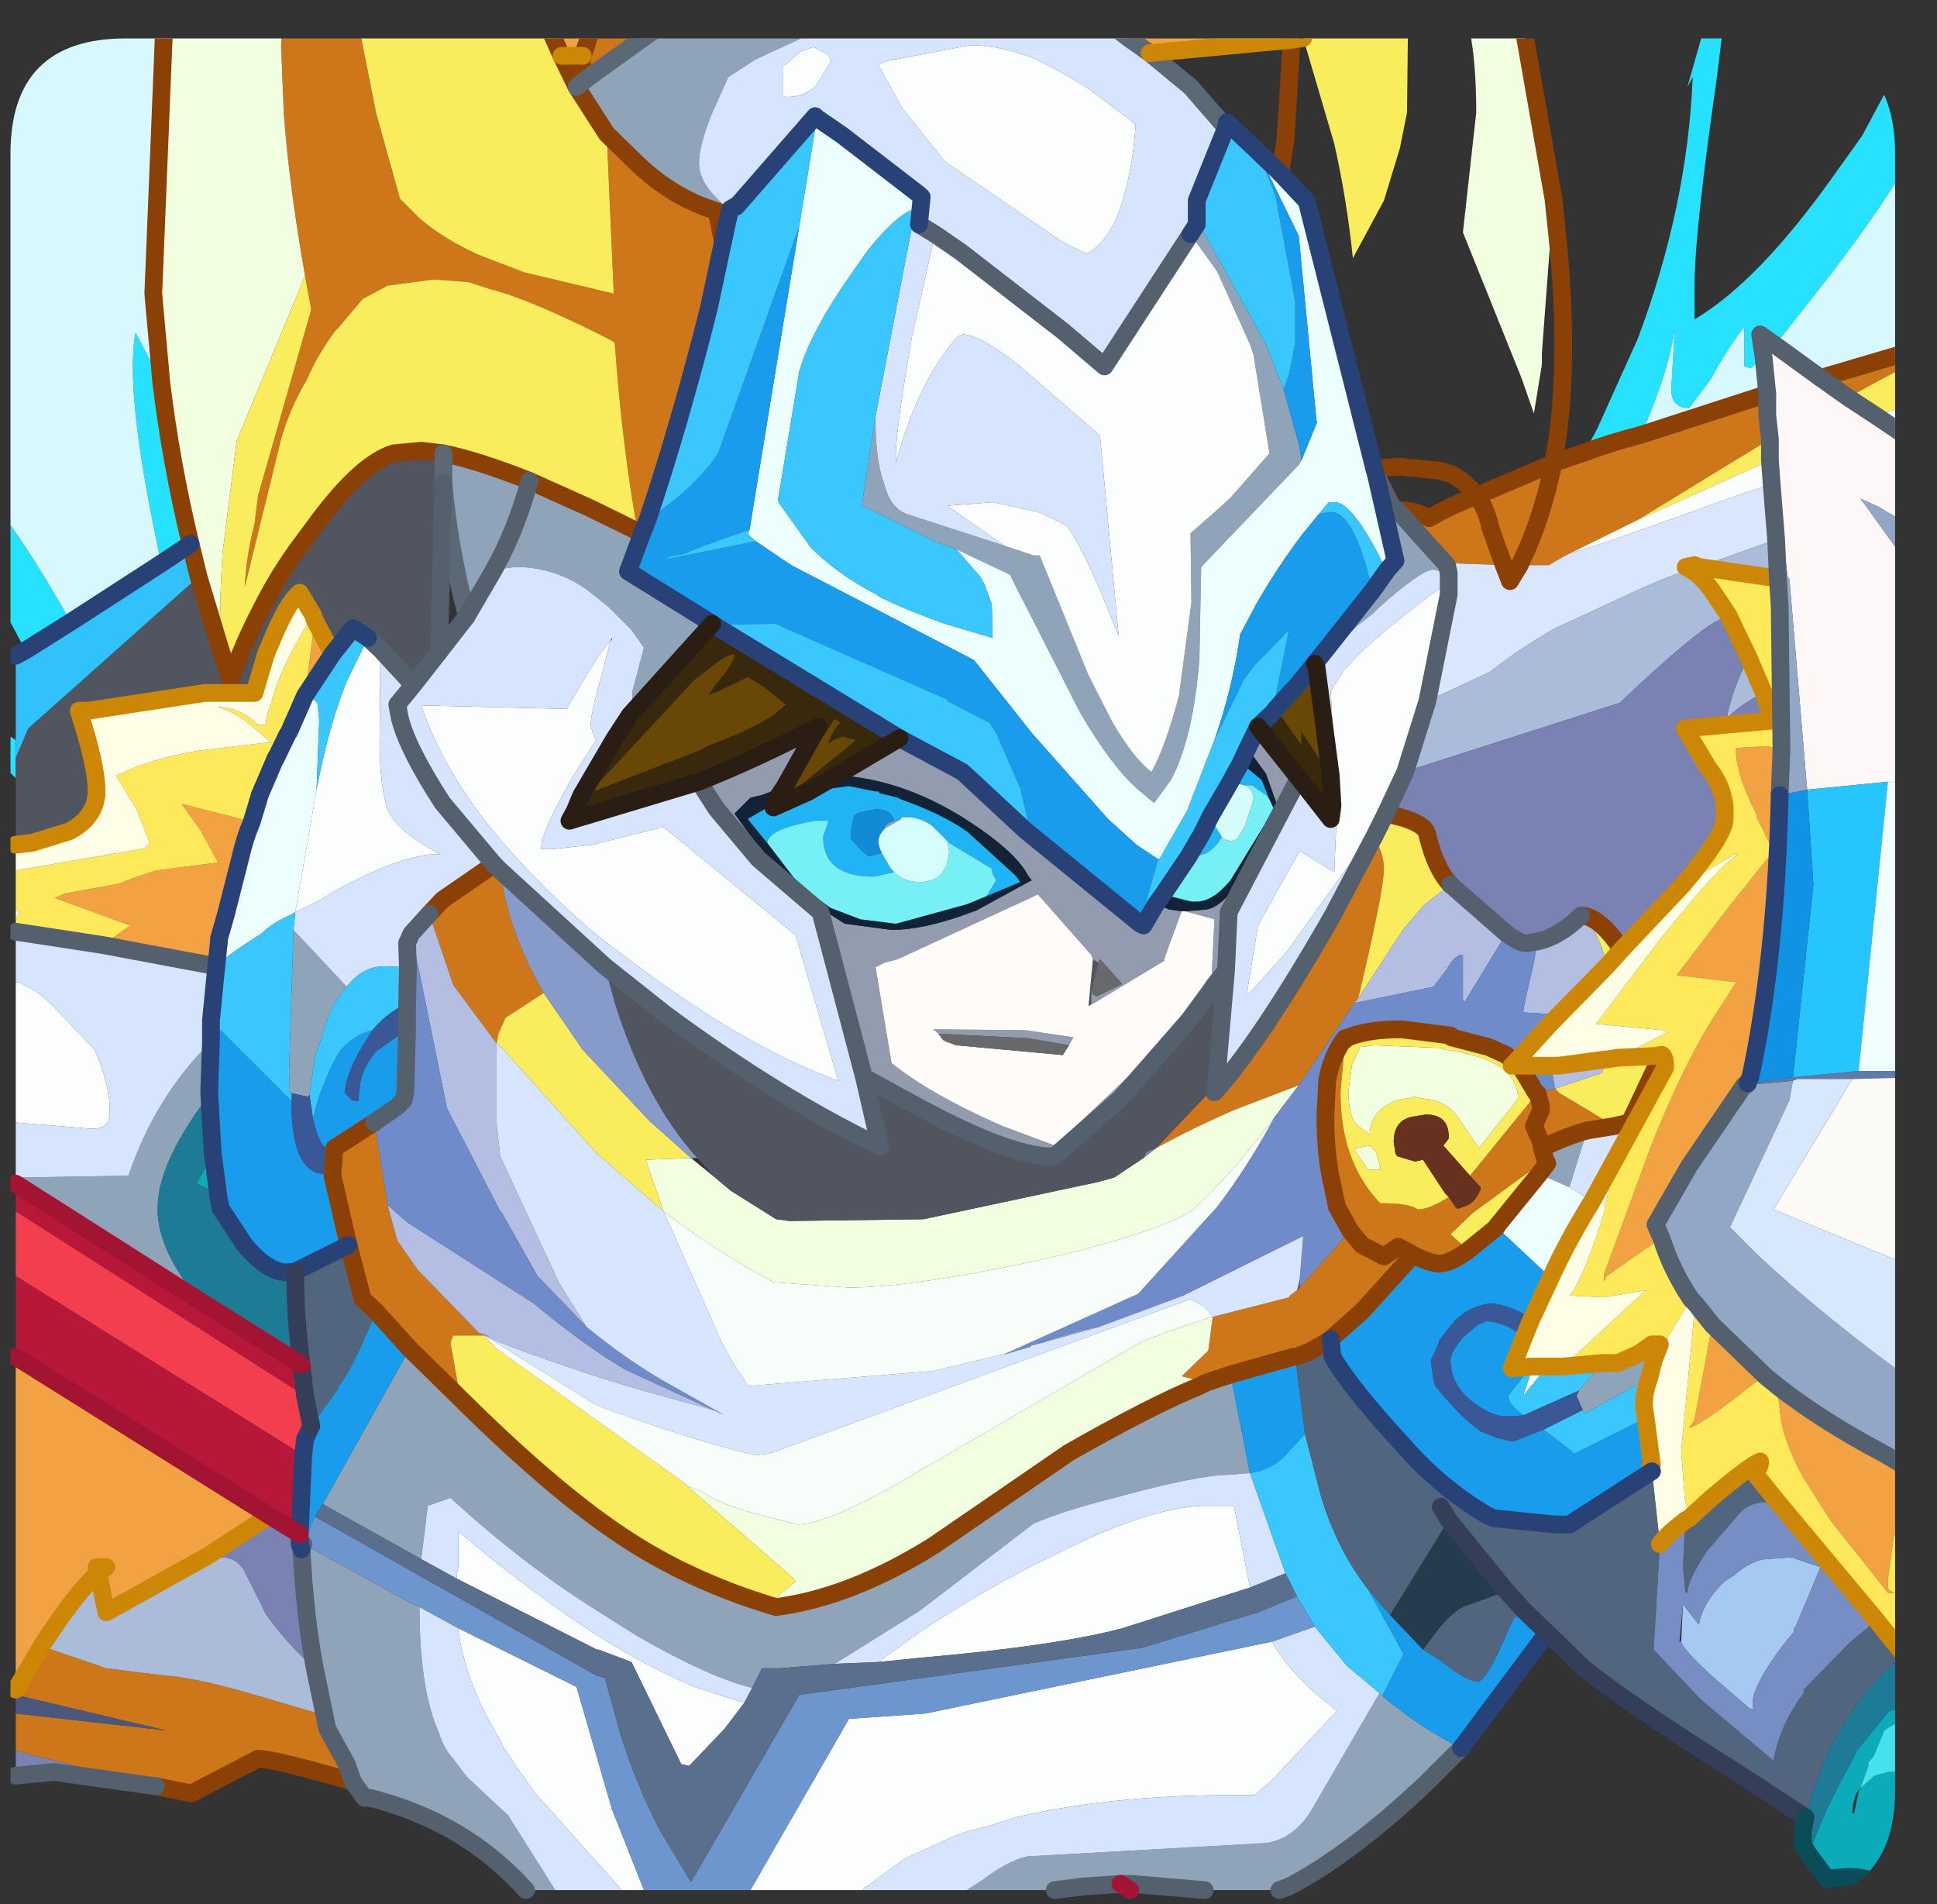 <?xml version="1.0" encoding="UTF-8" standalone="no"?>
<svg xmlns:ffdec="https://www.free-decompiler.com/flash" xmlns:xlink="http://www.w3.org/1999/xlink" ffdec:objectType="frame" height="54.5px" width="55.45px" xmlns="http://www.w3.org/2000/svg">
  <rect width="100%" height="100%" fill="#333333" stroke="none"/>
  <g transform="matrix(1.0, 0.0, 0.0, 1.0, 0.3, 1.1)">
    <clipPath id="clipPath0" transform="matrix(1.0, 0.0, 0.0, 1.0, 0.0, 0.0)">
      <path d="M50.5 0.0 Q53.95 0.0 53.95 3.3 L53.95 50.15 Q53.95 53.4 50.5 53.4 L3.3 53.4 Q0.0 53.4 0.0 50.15 L0.0 3.3 Q0.0 0.0 3.3 0.0 L50.5 0.0" fill="#000000" fill-rule="evenodd" stroke="none"/>
    </clipPath>
    <g clip-path="url(#clipPath0)">
      <use ffdec:characterId="3" height="107.0" transform="matrix(0.508, 0.0, 0.0, 0.508, -0.306, -1.103)" width="109.15" xlink:href="#sprite0"/>
    </g>
    <use ffdec:characterId="4" height="53.4" transform="matrix(1.0, 0.0, 0.0, 1.0, 0.0, 0.0)" width="53.95" xlink:href="#shape2"/>
  </g>
  <defs>
    <g id="sprite0" transform="matrix(1.0, 0.0, 0.0, 1.0, -97.2, -103.7)">
      <use ffdec:characterId="2" height="107.0" transform="matrix(1.0, 0.0, 0.0, 1.0, 97.2, 103.7)" width="109.15" xlink:href="#shape1"/>
    </g>
    <g id="shape1" transform="matrix(1.0, 0.0, 0.0, 1.0, -97.2, -103.7)">
      <path d="M97.2 104.05 L97.2 103.7 98.45 103.7 98.1 105.05 97.45 104.7 97.2 104.05 M116.05 103.7 L118.4 103.7 117.65 105.5 117.5 105.5 116.5 105.5 116.05 103.7 M118.75 103.7 L122.75 103.7 122.5 105.5 118.5 105.5 118.6 105.05 118.75 103.7 M206.35 107.5 L204.6 110.7 206.35 108.7 206.35 109.95 Q204.4 113.9 200.5 119.0 L197.25 123.15 196.4 122.55 196.6 123.9 195.85 124.45 195.5 124.35 195.5 122.15 Q194.7 123.1 193.6 125.1 L192.4 126.7 Q191.3 126.7 191.4 125.45 L191.6 122.0 Q191.4 124.25 189.7 128.2 187.95 128.65 186.5 129.2 L187.2 127.9 189.5 122.8 Q192.3 115.35 192.6 108.05 L192.3 108.6 193.7 103.7 194.5 103.7 193.95 108.15 Q192.75 116.5 192.7 119.6 L192.7 121.7 Q196.25 119.6 200.4 113.8 L202.15 111.35 206.25 103.7 206.35 103.7 206.35 107.5 M206.35 122.7 L206.35 129.9 205.4 130.45 205.4 128.9 205.4 128.7 205.4 126.25 205.4 123.9 205.4 123.45 206.35 122.7 M98.1 147.55 L97.2 146.65 97.2 144.95 Q97.65 145.1 98.1 145.4 L98.1 146.4 98.1 147.55 M98.65 140.35 L97.2 137.65 97.2 132.45 Q99.1 135.0 101.2 138.75 L98.65 140.35 M204.6 110.7 L204.4 110.8 204.4 111.05 204.6 110.7 M106.3 135.45 Q104.2 125.8 104.85 122.45 L106.1 124.8 106.3 125.25 Q106.85 129.8 107.95 134.35 L106.3 135.45" fill="#27e3ff" fill-rule="evenodd" stroke="none"/>
      <path d="M98.45 103.7 L116.05 103.7 116.5 105.5 113.1 105.5 106.45 105.5 105.85 120.25 106.3 125.25 106.1 124.8 104.85 122.45 Q104.2 125.8 106.3 135.45 L101.2 138.75 Q99.1 135.0 97.2 132.45 L97.2 104.05 97.45 104.7 98.1 105.05 98.45 103.7 M118.4 103.7 L118.75 103.7 118.6 105.05 118.5 105.5 117.65 105.5 118.4 103.7 M206.35 107.5 L206.35 108.7 204.6 110.7 206.35 107.5 M206.35 109.95 L206.35 122.7 205.4 123.45 205.4 123.35 199.8 125.0 197.25 123.15 200.5 119.0 Q204.4 113.9 206.35 109.95 M189.7 128.2 Q191.4 124.25 191.6 122.0 L191.4 125.45 Q191.3 126.7 192.4 126.7 L193.6 125.1 Q194.7 123.1 195.5 122.15 L195.5 124.35 195.85 124.45 196.6 123.9 196.8 125.9 189.7 128.2" fill="#d8faff" fill-rule="evenodd" stroke="none"/>
      <path d="M130.5 105.5 L133.95 105.5 130.6 107.9 129.95 107.6 130.05 106.85 130.5 105.5 M180.4 131.65 L184.75 129.8 186.5 129.2 Q187.95 128.65 189.7 128.2 L196.8 125.9 196.8 127.1 196.95 128.45 189.5 133.0 185.65 134.9 Q185.05 135.2 184.5 135.55 L182.85 135.55 183.3 134.55 Q184.2 132.45 184.75 129.8 184.2 132.45 183.3 134.55 L182.85 135.55 181.95 135.55 179.3 135.45 178.75 135.55 175.95 132.45 Q177.0 132.45 177.75 132.9 178.85 132.25 180.4 131.65 180.95 132.25 181.2 133.45 L181.95 135.55 181.2 133.45 Q180.95 132.25 180.4 131.65 M113.1 105.5 L116.5 105.5 117.5 105.5 118.4 110.05 119.75 114.9 120.85 116.0 121.15 116.25 Q122.4 117.25 124.15 118.05 L126.75 119.05 131.8 120.25 131.4 111.25 133.25 113.05 Q135.25 114.9 137.6 115.6 L137.95 117.35 137.15 121.1 Q135.5 127.65 133.7 133.0 L133.4 133.75 133.15 133.65 Q132.3 129.1 131.85 123.0 L131.5 122.8 Q127.05 120.55 124.85 120.0 L123.6 119.6 121.65 119.45 119.05 119.8 117.65 120.55 116.3 122.15 116.1 122.35 Q115.1 123.7 114.5 125.1 113.55 126.7 113.05 128.45 L111.0 136.8 Q111.1 135.0 111.5 133.45 L111.55 133.25 111.75 131.65 114.75 121.15 114.4 119.25 Q113.5 114.15 113.2 110.05 L113.05 106.25 113.1 105.5 M117.1 204.1 Q112.65 202.8 111.75 202.8 L108.0 204.75 106.0 204.35 98.1 202.35 98.1 200.25 106.55 201.2 98.1 199.2 98.1 198.9 99.55 196.45 103.2 197.7 106.4 198.1 Q108.2 198.2 111.75 199.25 L115.5 200.35 115.65 201.1 116.75 203.1 117.1 204.1 M205.4 123.35 L205.4 123.45 205.4 123.9 201.35 126.1 199.8 125.0 205.4 123.35 M165.75 164.7 L165.65 165.25 Q168.3 162.3 172.3 155.3 L174.65 150.85 Q175.2 151.85 175.2 152.65 175.2 153.85 173.75 159.95 L173.55 160.2 170.4 164.85 166.75 166.25 Q164.45 167.25 162.35 168.4 L165.3 165.3 165.75 164.7 M183.75 165.25 L183.85 165.3 184.85 165.05 185.1 165.3 188.2 167.15 186.65 167.4 Q185.4 167.75 184.1 168.4 L184.3 169.05 180.2 172.05 178.95 173.25 179.95 174.15 Q178.95 174.9 178.3 174.9 L178.2 174.9 177.75 174.8 177.0 174.5 176.85 174.4 176.0 173.95 175.2 174.5 173.95 173.85 173.3 173.05 173.95 173.85 175.2 174.5 176.0 173.95 176.85 174.4 173.95 177.6 172.2 179.15 Q171.0 179.95 170.2 180.15 L170.1 180.15 166.55 181.15 165.2 181.6 163.8 181.25 165.3 179.8 165.55 177.9 169.85 176.8 169.9 176.7 170.3 176.4 170.45 176.25 173.3 173.05 172.55 171.7 172.3 170.5 Q171.9 168.85 171.9 166.6 L172.0 164.6 Q172.2 163.4 172.85 162.4 L173.0 162.3 173.0 162.5 172.75 165.25 Q172.75 169.05 174.85 171.35 L175.0 171.5 175.1 171.5 Q176.65 171.5 177.1 171.85 177.75 171.85 178.85 171.15 L179.3 171.8 179.4 171.8 179.95 171.6 Q180.4 171.35 180.65 170.7 L180.65 170.6 180.05 169.95 183.75 165.4 183.75 165.25 M183.85 165.3 L184.05 166.05 184.05 166.25 183.65 167.15 184.05 168.05 184.1 168.4 184.05 168.05 183.65 167.15 184.05 166.25 184.05 166.05 183.85 165.3 M121.4 155.2 L122.15 154.4 125.05 152.4 125.4 152.75 Q125.85 156.2 127.85 159.65 L125.7 161.05 125.3 161.95 125.2 162.5 122.75 159.2 121.4 155.2 M118.3 166.95 L119.05 171.5 119.05 171.6 119.6 173.6 120.75 175.25 124.2 178.8 124.5 178.95 122.75 178.95 122.6 179.35 123.15 182.5 120.3 179.7 118.4 177.6 117.65 176.9 116.85 173.85 115.95 169.95 115.95 169.85 116.05 168.5 116.05 168.4 118.3 166.95" fill="#cf761a" fill-rule="evenodd" stroke="none"/>
      <path d="M184.75 114.9 L184.1 123.6 184.1 124.25 183.65 127.0 182.95 125.0 179.65 116.8 180.4 110.05 Q180.4 107.35 180.05 105.5 L183.1 105.5 184.75 114.9 M106.45 105.5 L113.1 105.5 113.05 106.25 113.2 110.05 Q113.5 114.15 114.4 119.25 L110.55 128.55 109.75 134.9 Q109.55 138.0 109.65 140.35 L108.4 136.2 107.95 134.35 Q106.85 129.8 106.3 125.25 L105.85 120.25 106.45 105.5 M173.4 163.7 L173.85 162.7 174.65 162.6 178.4 162.75 178.65 162.85 Q182.75 163.4 182.75 165.6 L182.65 165.75 180.55 168.4 179.4 166.7 Q178.75 165.7 177.4 165.6 L176.95 165.5 176.55 165.6 Q175.95 165.6 175.4 165.95 174.45 166.5 174.4 167.6 L173.95 167.3 173.65 167.05 Q173.2 166.6 173.2 165.15 L173.4 163.7 M173.55 168.5 L173.65 168.4 174.4 168.25 174.75 168.6 175.0 169.5 174.95 169.6 174.3 169.6 173.55 168.5 M134.6 171.95 L133.6 169.05 136.15 168.95 137.5 170.05 138.4 170.8 140.95 172.4 141.7 172.5 149.25 172.4 159.1 170.3 160.0 170.05 161.65 168.95 162.35 168.4 Q164.45 167.25 166.75 166.25 L170.4 164.85 169.0 166.7 Q166.55 169.95 164.45 171.85 L164.2 172.05 Q161.65 173.4 155.35 174.8 148.45 176.25 145.05 176.25 L140.8 175.95 Q137.6 174.25 134.6 171.95 M165.2 181.6 L164.8 181.8 Q162.1 182.9 157.45 185.55 L149.8 190.8 Q145.15 193.7 140.95 194.25 L140.6 194.15 141.15 193.55 142.05 192.8 141.95 192.7 141.95 192.65 135.95 187.45 136.7 187.7 Q137.6 188.35 139.45 188.9 L142.15 189.6 Q143.7 189.6 147.7 187.35 L161.45 179.35 Q163.65 178.45 165.55 177.9 L165.3 179.8 163.8 181.25 165.2 181.6" fill="#f3ffe1" fill-rule="evenodd" stroke="none"/>
      <path d="M122.5 105.5 L128.25 105.5 128.85 106.85 129.7 108.6 131.4 111.25 131.8 120.25 126.75 119.05 124.15 118.05 Q122.4 117.25 121.15 116.25 L120.85 116.0 119.75 114.9 118.4 110.05 117.5 105.5 117.65 105.5 118.5 105.5 122.5 105.5 M170.45 105.5 L176.55 105.5 176.5 110.05 176.1 112.05 175.2 115.0 173.45 118.25 Q173.1 114.9 172.4 111.8 L170.65 105.85 170.45 105.5 M114.4 119.25 L114.75 121.15 111.75 131.65 111.55 133.25 111.5 133.45 Q111.1 135.0 111.0 136.8 L113.05 128.45 Q113.55 126.7 114.5 125.1 115.1 123.7 116.1 122.35 L116.3 122.15 117.65 120.55 119.05 119.8 121.65 119.45 123.6 119.6 124.85 120.0 Q127.05 120.55 131.5 122.8 L131.85 123.0 Q132.3 129.1 133.15 133.65 L130.5 132.35 127.05 130.8 Q124.15 129.65 122.2 129.25 L120.95 129.1 119.4 129.25 Q117.6 129.8 115.2 133.0 L114.05 134.55 Q112.85 136.2 111.95 138.0 110.95 139.9 110.2 142.0 L109.65 140.35 Q109.55 138.0 109.75 134.9 L110.55 128.55 114.4 119.25 M196.95 129.65 L189.5 133.0 196.95 128.45 196.95 129.65 M201.35 126.1 L205.4 123.9 205.4 126.25 202.95 127.15 201.35 126.1 M174.65 150.85 L175.3 149.55 Q177.55 150.0 177.65 150.75 178.1 152.65 178.95 153.55 L177.5 154.65 176.3 156.05 173.75 159.95 Q175.2 153.85 175.2 152.65 175.2 151.85 174.65 150.85 M186.4 155.3 Q187.4 155.4 188.6 157.2 L187.75 158.15 Q187.4 156.3 186.4 155.3 M188.4 163.3 L190.5 163.2 190.75 163.15 190.85 163.15 189.05 166.95 188.2 167.15 185.1 165.3 184.85 165.05 187.5 164.15 187.75 163.4 188.4 163.3 M182.55 163.6 L182.4 163.75 182.85 163.75 183.75 165.25 183.75 165.4 180.05 169.95 178.55 168.25 178.85 167.85 178.85 167.75 Q178.85 166.5 177.55 166.5 L176.95 166.6 Q175.75 166.75 175.75 168.05 L175.85 168.7 175.95 168.85 176.95 169.15 177.4 169.05 178.65 170.95 178.85 171.15 Q177.75 171.85 177.1 171.85 176.65 171.5 175.1 171.5 L175.0 171.5 174.85 171.35 Q172.75 169.05 172.75 165.25 L173.0 162.5 173.0 162.3 173.0 162.2 173.2 162.15 Q174.3 161.7 176.2 161.7 L178.95 162.05 179.0 162.15 181.1 162.7 182.1 163.15 182.55 163.6 M179.95 174.15 L178.95 173.25 180.2 172.05 184.3 169.05 184.4 169.25 183.95 169.85 181.55 172.8 181.55 172.85 179.95 174.15 M173.4 163.7 L173.2 165.15 Q173.2 166.6 173.65 167.05 L173.95 167.3 174.4 167.6 Q174.45 166.5 175.4 165.95 175.95 165.6 176.55 165.6 L176.95 165.5 177.4 165.6 Q178.75 165.7 179.4 166.7 L180.55 168.4 182.65 165.75 182.75 165.6 Q182.75 163.4 178.65 162.85 L178.4 162.75 174.65 162.6 173.85 162.7 173.4 163.7 M173.55 168.5 L174.3 169.6 174.95 169.6 175.0 169.5 174.75 168.6 174.4 168.25 173.65 168.4 173.55 168.5 M134.6 171.95 L130.85 168.7 125.5 162.75 125.2 162.5 125.3 161.95 125.7 161.05 127.85 159.65 130.05 162.85 133.8 166.85 136.15 168.95 133.6 169.05 134.6 171.95 M123.15 182.5 L122.6 179.35 122.75 178.95 124.5 178.95 125.2 179.7 135.9 187.35 135.95 187.45 141.95 192.65 141.95 192.7 142.05 192.8 141.15 193.55 140.6 194.15 Q135.9 192.7 132.25 190.25 128.4 187.7 123.15 182.5" fill="#faee5e" fill-rule="evenodd" stroke="none"/>
      <path d="M128.25 105.5 L130.5 105.5 130.05 106.85 128.85 106.85 128.25 105.5 M160.35 105.5 L170.0 105.5 170.45 105.5 170.65 105.85 170.0 105.95 162.0 106.7 160.8 105.85 160.35 105.5 M170.0 105.95 L170.0 105.5 170.0 105.95 M205.4 186.8 L205.4 191.35 203.95 190.15 203.6 192.7 203.6 193.25 203.95 193.45 203.6 193.45 200.35 189.35 198.8 186.9 Q197.6 184.7 197.5 183.05 L197.4 182.25 197.5 181.9 Q199.95 183.8 203.35 185.6 L205.4 186.8 M98.1 198.9 L98.1 180.15 112.4 189.1 108.95 191.35 103.2 194.55 102.75 192.35 Q101.55 193.35 99.55 196.45 L98.1 198.9 M197.5 137.9 L197.3 137.85 197.5 137.85 197.5 137.9 M197.6 145.95 L197.5 148.5 Q197.3 157.65 195.85 164.4 L195.7 164.7 195.7 164.75 195.6 164.85 195.5 164.85 192.4 169.4 190.5 172.7 190.85 173.5 190.75 173.5 187.75 175.6 187.6 175.9 187.6 175.5 190.3 168.15 Q192.2 163.4 194.05 160.6 L195.05 159.05 191.7 158.65 194.6 154.85 197.15 151.65 196.25 149.85 196.15 149.5 Q194.95 147.1 195.05 145.85 L196.8 145.75 197.6 145.95 M196.7 181.25 Q196.05 181.6 195.15 182.35 192.95 184.05 192.4 184.15 L192.7 183.7 193.7 178.35 196.7 181.25 M114.95 138.65 L115.95 140.55 114.4 142.9 114.95 138.65 M103.0 156.95 L104.55 155.85 100.3 154.3 100.85 154.05 103.9 153.5 104.65 153.2 106.0 152.75 109.5 152.3 108.55 150.55 107.45 149.0 111.4 150.0 Q111.0 150.95 110.75 152.05 L109.95 155.2 109.55 156.6 109.55 156.75 109.4 158.15 103.0 156.95 M102.65 192.0 L102.75 192.35 103.2 192.0 102.65 192.0" fill="#f3a342" fill-rule="evenodd" stroke="none"/>
      <path d="M133.95 105.5 L143.15 105.5 139.8 107.05 138.25 108.05 137.35 110.05 Q136.6 111.9 136.6 112.9 136.6 114.15 138.25 115.45 L138.6 115.35 138.35 115.5 137.95 117.35 137.6 115.6 Q135.25 114.9 133.25 113.05 L131.4 111.25 129.7 108.6 130.6 107.9 133.95 105.5 M159.75 105.5 L160.35 105.5 160.8 105.85 159.75 105.5 M133.15 133.65 L133.4 133.75 132.6 135.9 137.35 138.85 132.7 144.0 132.7 143.85 132.85 143.1 132.85 142.65 133.5 140.2 132.8 139.2 131.5 137.9 130.25 136.9 Q128.4 135.65 126.3 135.65 L125.05 135.8 123.5 138.45 123.5 138.35 Q122.5 134.45 122.2 130.9 L122.2 129.25 Q124.15 129.65 127.05 130.8 L130.5 132.35 133.15 133.65 M164.3 116.9 L164.65 116.35 164.65 116.15 164.75 116.25 168.55 123.1 169.55 125.65 170.45 128.9 170.55 129.65 170.4 129.9 164.9 135.65 164.8 140.85 Q164.45 145.3 163.2 147.65 L162.25 148.95 161.35 148.2 Q159.9 146.95 158.1 143.9 L154.25 136.35 154.15 136.1 151.1 134.65 149.8 134.2 149.7 134.1 145.8 132.2 145.8 132.0 146.55 127.15 146.55 127.45 Q146.55 129.7 147.05 131.0 147.35 132.25 148.25 132.65 L153.8 134.45 155.45 135.0 155.8 135.0 158.55 141.75 159.9 144.4 Q161.1 146.45 162.1 147.2 162.9 145.75 163.65 142.9 L164.35 137.65 164.3 133.75 165.9 132.35 166.55 131.75 168.75 129.25 167.85 123.7 167.65 123.1 165.8 119.0 164.3 116.9 M179.55 202.2 L177.55 204.2 Q173.3 208.2 169.85 210.0 L169.3 210.2 165.1 210.2 161.0 209.85 160.35 209.85 158.2 210.0 156.65 210.2 151.7 210.2 152.55 209.65 Q154.0 208.55 155.1 208.3 L168.55 207.55 Q170.2 207.3 171.2 205.55 L174.95 199.1 175.1 199.25 Q177.3 201.1 179.55 202.2 M128.5 210.2 L126.85 210.2 Q123.4 206.35 118.05 205.0 L117.75 205.0 117.1 204.1 116.75 203.1 115.65 201.1 115.5 200.35 114.95 197.7 Q114.4 194.8 114.2 191.0 L114.3 190.7 120.3 194.0 120.85 194.25 Q120.85 198.9 121.95 201.35 122.2 202.2 122.75 202.8 L123.5 203.8 125.85 206.0 128.5 210.2 M98.1 170.4 L98.1 170.05 104.45 169.95 Q105.95 165.5 109.1 162.4 L109.0 165.25 108.85 165.6 Q106.0 169.4 106.1 171.95 L106.1 172.15 Q106.3 174.5 108.55 177.05 L98.1 170.4 M178.75 135.55 L178.85 136.0 178.0 135.8 Q177.3 135.8 174.85 138.0 L174.55 138.3 173.65 139.0 171.4 141.3 171.3 141.1 174.55 137.0 175.4 135.8 175.85 135.3 174.75 130.45 175.65 132.2 175.95 132.45 178.75 135.55 M187.5 180.5 L188.4 180.5 189.6 179.95 190.3 179.45 190.75 179.45 190.4 180.35 190.15 181.35 186.5 183.35 186.4 183.15 186.05 182.35 186.2 182.05 187.5 180.5 M184.3 169.05 L184.1 168.4 Q185.4 167.75 186.65 167.4 L185.65 170.6 183.95 169.85 184.4 169.25 184.3 169.05 M186.85 171.35 L186.85 171.25 186.95 171.35 186.85 171.35 M127.05 130.8 Q126.3 133.55 125.05 135.8 126.3 133.55 127.05 130.8 M113.75 156.1 L116.75 159.3 116.4 159.75 Q115.75 160.6 115.4 161.95 L114.95 163.3 114.65 165.4 114.55 165.5 113.65 165.3 113.55 165.3 113.5 164.15 113.75 156.1 M120.3 179.7 L123.15 182.5 Q128.4 187.7 132.25 190.25 135.9 192.7 140.6 194.15 L140.95 194.25 Q145.15 193.7 149.8 190.8 L157.45 185.55 Q162.1 182.9 164.8 181.8 L165.2 181.6 166.55 181.15 167.65 186.7 166.45 186.8 Q164.75 186.8 160.0 188.1 157.2 188.8 155.45 189.55 L149.05 194.45 144.25 197.45 141.15 197.7 140.15 197.7 139.6 198.8 Q137.25 198.25 133.15 195.9 L131.25 194.7 Q126.85 192.0 122.6 188.1 L121.3 188.55 121.3 188.7 120.95 191.55 115.4 188.45 120.3 179.7 M124.5 178.95 L124.2 178.8 124.7 178.95 124.75 179.05 124.7 179.05 124.5 178.95 M159.2 178.45 L155.45 179.5 155.65 179.45 Q157.9 178.6 159.2 178.45" fill="#90a5ba" fill-rule="evenodd" stroke="none"/>
      <path d="M149.9 116.9 L151.35 117.9 157.1 122.35 159.45 124.35 164.3 116.9 165.8 119.0 167.65 123.1 167.85 123.7 168.75 129.25 166.55 131.75 165.9 132.35 164.3 133.75 164.35 137.65 163.65 142.9 Q162.9 145.75 162.1 147.2 161.1 146.45 159.9 144.4 L158.55 141.75 155.8 135.0 155.45 135.0 153.8 134.45 150.6 132.2 153.15 132.0 155.7 132.55 157.1 133.2 157.35 133.35 Q158.2 134.55 159.45 137.55 L160.25 139.55 159.2 128.25 154.7 124.35 Q152.45 122.55 151.45 122.55 151.1 122.55 150.0 124.25 148.55 126.55 147.7 129.8 L147.7 129.2 Q147.7 127.9 148.6 122.7 L149.9 116.9 M146.7 107.35 L147.15 107.15 151.9 106.25 Q153.45 106.25 155.35 106.95 156.8 107.6 158.55 108.7 L161.2 110.7 Q161.1 112.7 160.65 114.35 160.0 117.15 158.45 118.0 L157.1 117.35 150.45 112.8 148.05 109.8 146.7 107.35 M142.35 106.6 L143.05 106.35 143.9 106.8 144.05 107.15 143.15 108.6 Q142.35 109.25 141.35 109.15 L141.35 107.4 141.45 107.35 142.35 106.6 M145.8 210.2 L139.5 210.2 145.05 200.55 149.35 200.25 168.9 196.2 Q169.55 197.45 171.2 199.0 L172.55 200.1 168.9 204.0 167.9 204.85 Q160.1 204.75 154.45 206.1 L152.7 206.65 Q151.45 206.9 150.35 207.45 L148.15 208.45 146.05 210.0 146.0 210.0 145.8 210.2 M133.5 210.2 L132.25 210.2 127.3 204.65 125.6 202.2 125.4 201.75 Q123.5 198.65 123.05 195.65 L123.05 195.45 129.7 198.75 131.7 205.65 133.5 210.2 M98.1 166.95 L98.1 159.05 98.3 159.05 98.75 159.3 Q99.55 159.65 100.55 160.75 L102.55 162.85 Q103.4 164.85 103.4 166.3 L103.4 166.4 Q103.4 167.25 102.55 167.3 L102.3 167.3 98.1 166.95 M178.85 137.2 L177.65 143.2 176.4 147.2 175.3 149.55 169.75 157.3 167.45 159.85 168.1 155.85 170.45 151.65 172.4 152.85 172.55 149.3 172.2 142.65 172.95 141.45 174.0 140.35 Q176.3 138.3 178.5 136.75 L178.85 137.2 M117.95 139.65 L118.65 140.3 118.6 145.65 Q118.65 148.5 119.15 149.5 119.75 150.65 122.05 151.85 L121.4 151.85 Q119.5 152.1 116.75 153.55 115.95 153.95 115.3 154.4 L113.85 155.1 115.05 148.2 Q115.75 144.55 116.75 142.1 L117.95 139.65 M131.6 139.85 L131.05 142.0 Q130.5 143.9 130.5 144.55 L130.6 144.95 130.8 145.4 129.5 147.45 Q128.05 150.0 127.75 151.1 L127.7 151.55 128.3 151.55 130.6 151.3 134.6 150.3 142.05 156.4 144.45 164.6 Q138.95 162.6 132.3 157.5 L130.85 156.4 Q128.15 154.1 126.15 151.85 122.4 147.75 120.95 143.45 L129.15 143.65 Q131.05 140.3 131.6 139.85 M122.95 192.65 L122.95 192.45 123.05 191.9 123.05 190.0 Q127.4 193.65 130.95 195.9 133.85 197.7 136.35 198.75 L139.15 199.65 138.05 201.1 136.05 203.2 135.6 203.1 132.8 197.35 130.95 196.65 130.85 196.65 122.95 192.65 M167.65 193.15 L160.45 195.45 Q156.65 196.45 149.15 197.1 L146.7 197.35 149.05 195.65 Q152.9 193.1 156.55 191.35 162.25 188.45 165.45 188.55 L166.75 188.55 167.65 193.15" fill="#fcfffd" fill-rule="evenodd" stroke="none"/>
      <path d="M143.15 105.5 L159.75 105.5 160.8 105.85 162.0 106.7 164.3 108.6 166.3 110.9 164.65 115.0 164.65 116.15 164.65 116.35 164.3 116.9 159.45 124.35 157.1 122.35 151.35 117.9 149.9 116.9 149.0 116.35 149.9 116.9 148.6 122.7 Q147.7 127.9 147.7 129.2 L147.7 129.8 Q148.55 126.55 150.0 124.25 151.1 122.55 151.45 122.55 152.45 122.55 154.7 124.35 L159.2 128.25 160.25 139.55 159.45 137.55 Q158.2 134.55 157.35 133.35 L157.1 133.2 155.7 132.55 153.15 132.0 150.6 132.2 153.8 134.45 148.25 132.65 Q147.35 132.25 147.05 131.0 146.55 129.7 146.55 127.45 L146.55 127.15 148.8 115.45 149.05 114.7 144.7 111.35 143.25 110.35 143.15 110.25 138.7 115.35 138.6 115.35 138.25 115.45 Q136.6 114.15 136.6 112.9 136.6 111.9 137.35 110.05 L138.25 108.05 139.8 107.05 143.15 105.5 M149.0 116.35 L149.15 114.8 149.05 114.7 149.15 114.8 149.0 116.35 M142.35 106.6 L141.45 107.35 141.35 107.4 141.35 109.15 Q142.35 109.25 143.15 108.6 L144.05 107.15 143.9 106.8 143.05 106.35 142.35 106.6 M146.7 107.35 L148.05 109.8 150.45 112.8 157.1 117.35 158.45 118.0 Q160.0 117.15 160.65 114.35 161.1 112.7 161.2 110.7 L158.55 108.7 Q156.8 107.6 155.35 106.95 153.45 106.25 151.9 106.25 L147.15 107.15 146.7 107.35 M151.7 210.2 L145.8 210.2 146.0 210.0 146.05 210.0 148.15 208.45 150.35 207.45 Q151.45 206.9 152.7 206.65 L154.45 206.1 Q160.1 204.75 167.9 204.85 L168.9 204.0 172.55 200.1 171.2 199.0 Q169.55 197.45 168.9 196.2 L171.3 195.35 173.1 197.55 174.95 199.1 171.2 205.55 Q170.2 207.3 168.55 207.55 L155.1 208.3 Q154.0 208.55 152.55 209.65 L151.7 210.2 M132.25 210.2 L128.5 210.2 125.85 206.0 123.5 203.8 122.75 202.8 Q122.2 202.2 121.95 201.35 120.85 198.9 120.85 194.25 L123.05 195.45 123.05 195.65 Q123.5 198.65 125.4 201.75 L125.6 202.2 127.3 204.65 132.25 210.2 M98.1 170.05 L98.1 166.95 102.3 167.3 102.55 167.3 Q103.4 167.25 103.4 166.4 L103.4 166.3 Q103.4 164.85 102.55 162.85 L100.55 160.75 Q99.55 159.65 98.75 159.3 L98.3 159.05 98.1 159.05 98.1 156.2 103.0 156.95 109.4 158.15 109.1 161.2 109.1 162.4 Q105.95 165.5 104.45 169.95 L98.1 170.05 M178.85 136.0 L178.85 137.2 178.5 136.75 Q176.3 138.3 174.0 140.35 L172.95 141.45 172.2 142.65 172.55 149.3 172.4 152.85 170.45 151.65 168.1 155.85 167.45 159.85 169.75 157.3 175.3 149.55 174.65 150.85 172.3 155.3 Q168.3 162.3 165.65 165.25 L165.75 164.7 166.3 158.4 166.45 155.1 170.4 147.55 172.2 149.85 172.3 149.1 172.2 147.4 171.4 141.3 173.65 139.0 174.55 138.3 174.85 138.0 Q177.3 135.8 178.0 135.8 L178.85 136.0 M190.85 163.15 Q191.05 163.2 191.05 163.85 L188.4 168.7 186.95 171.35 186.85 171.25 186.85 171.35 185.65 170.6 186.65 167.4 188.2 167.15 189.05 166.95 190.85 163.15 M167.65 186.7 L169.65 192.35 167.65 193.15 166.75 188.55 165.45 188.55 Q162.25 188.45 156.55 191.35 152.9 193.1 149.05 195.65 L146.7 197.35 144.25 197.45 149.05 194.45 155.45 189.55 Q157.2 188.8 160.0 188.1 164.75 186.8 166.45 186.8 L167.65 186.7 M130.4 148.4 L129.6 149.4 129.3 149.95 136.6 147.75 137.6 149.3 139.95 152.1 143.45 155.1 145.9 164.4 146.8 168.3 Q141.15 165.6 134.7 160.85 L131.3 158.15 125.4 152.75 125.05 152.4 122.15 154.4 121.4 155.2 120.4 156.3 120.15 156.85 120.2 158.2 118.85 158.15 Q117.65 158.15 116.75 159.3 L113.75 156.1 113.85 155.1 115.3 154.4 Q115.95 153.95 116.75 153.55 119.5 152.1 121.4 151.85 L122.05 151.85 Q119.75 150.65 119.15 149.5 118.65 148.5 118.6 145.65 L118.65 140.3 120.5 142.3 121.95 140.45 123.5 138.45 125.05 135.8 126.3 135.65 Q128.4 135.65 130.25 136.9 L131.5 137.9 132.8 139.2 133.5 140.2 132.85 142.65 132.85 143.1 132.7 143.85 132.7 144.0 131.85 145.3 129.95 148.55 130.4 148.4 M131.6 139.85 L131.7 139.75 131.7 139.65 131.6 139.85 Q131.05 140.3 129.15 143.65 L120.95 143.45 Q122.4 147.75 126.15 151.85 128.15 154.1 130.85 156.4 L132.3 157.5 Q138.95 162.6 144.45 164.6 L142.05 156.4 134.6 150.3 130.6 151.3 128.3 151.55 127.7 151.55 127.75 151.1 Q128.05 150.0 129.5 147.45 L130.8 145.4 130.6 144.95 130.5 144.55 Q130.5 143.9 131.05 142.0 L131.6 139.85 M120.5 142.3 L119.6 143.4 119.75 144.2 Q120.2 145.95 122.15 148.95 L125.05 152.4 122.15 148.95 Q120.2 145.95 119.75 144.2 L119.6 143.4 120.5 142.3 M129.6 149.4 L129.95 148.55 129.6 149.4 M120.95 191.55 L121.3 188.7 121.3 188.55 122.6 188.1 Q126.85 192.0 131.25 194.7 L133.15 195.9 Q137.25 198.25 139.6 198.8 L139.15 199.65 136.35 198.75 Q133.85 197.7 130.95 195.9 127.4 193.65 123.05 190.0 L123.05 191.9 122.95 192.45 122.95 192.65 120.95 191.55" fill="#d7e5ff" fill-rule="evenodd" stroke="none"/>
      <path d="M205.4 130.45 L205.4 133.8 204.15 132.9 203.05 132.25 202.05 131.8 202.35 132.2 205.4 136.45 205.4 147.85 203.6 147.75 199.05 148.2 198.05 136.35 197.95 136.2 196.95 128.45 196.8 127.1 196.8 125.9 196.6 123.9 196.4 122.55 197.25 123.15 199.8 125.0 201.35 126.1 202.95 127.15 205.25 128.7 205.4 128.9 205.4 130.45" fill="#fff8f9" fill-rule="evenodd" stroke="none"/>
      <path d="M205.4 133.8 L205.4 136.45 202.35 132.2 202.05 131.8 203.05 132.25 204.15 132.9 205.4 133.8 M205.4 181.8 L205.4 186.8 203.35 185.6 Q199.95 183.8 197.5 181.9 L196.7 181.25 193.7 178.35 192.75 177.15 192.5 176.9 Q191.4 175.25 190.85 173.5 L190.5 172.7 192.4 169.4 195.5 164.85 195.6 164.85 198.25 164.6 198.05 165.7 194.7 172.85 196.25 174.4 Q200.15 178.05 205.4 181.8 M197.3 134.1 L197.05 131.0 196.95 129.65 196.95 128.45 197.95 136.2 198.05 136.35 199.05 148.2 197.5 148.5 197.6 145.95 197.5 137.9 197.5 137.85 197.4 136.3 197.3 134.1" fill="#93a8c7" fill-rule="evenodd" stroke="none"/>
      <path d="M197.05 131.0 L195.6 131.45 187.75 134.25 185.65 134.9 189.5 133.0 196.95 129.65 197.05 131.0 M205.4 126.25 L205.4 128.7 205.25 128.7 202.95 127.15 205.4 126.25" fill="#fcfefd" fill-rule="evenodd" stroke="none"/>
      <path d="M185.65 134.9 L187.75 134.25 195.6 131.45 197.05 131.0 197.3 134.1 192.95 135.65 192.7 135.55 192.2 135.65 192.4 135.75 192.05 135.9 Q190.3 136.55 188.75 137.3 L184.85 139.1 Q182.75 140.3 181.2 141.55 L177.65 143.2 178.85 137.2 178.85 136.0 178.75 135.55 179.3 135.45 181.95 135.55 182.3 136.45 182.85 135.55 182.3 136.45 181.95 135.55 182.85 135.55 184.5 135.55 Q185.05 135.2 185.65 134.9 M205.4 128.7 L205.4 128.9 205.25 128.7 205.4 128.7" fill="#dbe7ff" fill-rule="evenodd" stroke="none"/>
      <path d="M169.35 113.45 L170.85 115.05 174.65 130.1 174.75 130.45 175.85 135.3 175.4 135.8 175.2 135.55 Q173.55 132.25 172.55 132.0 L172.1 132.0 171.55 132.65 170.65 133.75 Q169.2 135.65 168.0 137.75 L167.1 139.45 Q166.65 142.55 165.65 145.4 L164.1 149.4 162.55 152.1 162.45 152.1 161.25 151.3 159.65 149.85 155.35 145.0 152.1 140.9 141.8 135.55 139.8 134.2 139.35 133.8 139.45 133.55 142.25 116.45 143.25 110.35 144.7 111.35 149.05 114.7 148.8 115.45 Q147.7 115.8 146.05 117.9 L145.35 118.9 Q142.9 122.35 142.25 124.65 L141.05 131.9 141.15 132.1 142.9 134.55 Q144.45 136.1 146.6 137.2 L146.8 137.35 Q148.35 138.1 150.45 138.85 L153.15 139.65 153.1 137.75 152.7 136.65 152.45 136.2 151.1 134.65 154.15 136.1 154.25 136.35 158.1 143.9 Q159.9 146.95 161.35 148.2 L162.25 148.95 163.2 147.65 Q164.45 145.3 164.8 140.85 L164.9 135.65 170.4 129.9 170.55 129.65 171.45 127.45 171.4 127.45 170.4 117.0 168.3 112.7 167.9 112.05 169.35 113.45 M183.95 169.85 L185.65 170.6 186.85 171.35 186.95 171.35 Q185.5 173.7 184.6 175.7 L181.55 172.85 181.55 172.8 183.95 169.85 M183.6 180.7 L184.4 180.7 183.05 182.35 183.1 182.15 183.6 180.7 M109.4 158.15 L109.55 156.75 109.55 156.6 109.95 155.2 110.75 152.05 Q111.0 150.95 111.4 150.0 L111.75 148.85 111.85 148.5 112.75 146.4 112.75 146.45 113.4 145.1 113.5 144.95 114.85 143.1 115.1 143.3 115.2 144.3 115.05 148.2 113.85 155.1 113.5 155.3 Q112.65 155.65 111.95 156.3 L110.95 156.95 Q110.1 157.5 109.4 158.15" fill="#eeffff" fill-rule="evenodd" stroke="none"/>
      <path d="M133.4 133.75 L133.7 133.0 Q136.6 131.0 137.7 129.2 L142.25 116.45 139.45 133.55 Q136.8 134.45 135.8 134.9 L134.85 135.1 134.85 135.2 139.8 134.2 141.8 135.55 152.1 140.9 155.35 145.0 159.65 149.85 161.25 151.3 162.45 152.1 162.45 152.2 161.45 155.75 155.0 150.5 155.25 150.4 154.7 148.1 153.35 145.0 153.0 144.45 150.6 143.2 150.55 143.1 140.9 138.85 137.4 138.9 137.35 138.85 132.6 135.9 133.4 133.75 M184.4 195.7 L179.55 202.2 Q177.3 201.1 175.1 199.25 L176.3 196.9 174.3 193.25 175.55 194.7 177.4 196.65 178.3 197.2 Q179.85 198.45 180.5 198.45 180.85 198.45 181.65 196.8 L182.5 194.9 183.1 194.45 184.4 195.7 M168.3 112.7 L170.4 117.0 171.4 127.45 171.45 127.45 170.55 129.65 170.45 128.9 169.55 125.65 169.85 124.8 170.2 123.0 170.2 120.7 169.1 114.8 168.3 112.7 M174.55 137.0 L171.3 141.1 170.2 142.45 169.9 142.75 169.1 143.65 168.9 143.9 169.85 139.2 167.9 141.2 167.3 142.0 165.65 145.4 Q166.65 142.55 167.1 139.45 L168.0 137.75 Q169.2 135.65 170.65 133.75 L171.55 132.65 172.2 132.55 Q173.55 132.55 174.55 137.0 M176.85 174.4 L177.0 174.5 177.75 174.8 178.2 174.9 178.3 174.9 Q178.95 174.9 179.95 174.15 L181.55 172.85 184.6 175.7 183.5 178.05 Q182.75 177.4 181.4 177.15 L181.1 177.15 Q179.75 177.4 179.0 178.35 L178.3 179.25 178.3 179.35 177.85 180.35 177.85 180.45 178.0 181.5 178.1 181.8 Q179.55 183.6 180.65 184.35 L181.5 184.7 182.3 184.9 182.55 184.9 184.2 184.25 185.95 185.6 189.95 183.6 190.3 186.25 190.2 186.35 190.3 186.6 185.65 189.6 184.85 189.6 181.4 189.25 181.05 189.1 Q178.4 187.55 176.3 185.15 173.3 181.9 172.3 180.15 L172.2 179.15 173.95 177.6 176.85 174.4 M180.95 178.15 L181.1 178.15 Q182.1 178.25 182.85 178.9 L183.05 179.15 182.4 180.8 183.5 180.7 182.2 182.35 Q182.2 182.8 183.05 183.45 L182.5 183.5 181.95 183.5 Q181.2 183.45 180.2 182.7 178.95 181.7 178.95 180.35 178.95 179.9 179.65 179.05 L180.5 178.35 180.95 178.15 M170.75 184.5 L169.65 185.7 Q168.85 186.55 167.65 186.7 L166.55 181.15 170.1 180.15 170.2 180.15 170.75 184.5 M119.95 161.85 L120.15 161.85 120.05 165.3 119.6 166.05 118.3 166.95 116.05 168.4 116.05 168.5 115.85 168.5 Q115.4 168.5 115.05 167.5 L114.85 166.75 Q115.1 165.6 115.5 164.7 115.95 163.5 116.5 162.75 117.3 161.95 118.2 161.75 L117.4 163.05 Q116.65 164.5 116.65 165.3 L117.05 165.7 117.4 165.75 117.5 164.75 Q117.65 163.85 118.4 162.95 L119.95 161.85 M115.95 169.85 L115.95 169.95 116.85 173.85 113.85 175.35 113.4 175.4 Q112.3 175.4 111.0 173.85 L109.65 171.8 109.5 171.05 109.5 170.95 109.2 168.7 109.0 165.25 109.1 162.4 109.1 161.2 113.65 165.75 113.65 166.5 Q113.75 168.5 114.4 169.3 114.85 169.85 115.5 169.85 L115.95 169.85 M118.4 177.6 L120.3 179.7 115.4 188.45 114.95 189.15 114.3 190.7 114.2 191.0 114.1 190.7 114.1 190.15 114.3 185.7 114.4 184.8 114.75 184.05 116.3 181.9 116.3 181.8 Q117.1 180.8 118.4 177.6" fill="#1a9ded" fill-rule="evenodd" stroke="none"/>
      <path d="M177.65 143.2 L181.2 141.55 Q182.75 140.3 184.85 139.1 L188.75 137.3 Q190.3 136.55 192.05 135.9 L192.4 135.75 Q193.05 136.1 193.7 137.0 L194.6 138.35 193.6 138.9 Q191.85 140.1 188.5 143.3 L176.95 147.0 176.4 147.2 177.65 143.2 M192.95 135.65 L197.3 134.1 197.4 136.3 192.95 135.65 M196.6 142.75 Q195.4 143.3 194.5 144.2 194.85 142.45 195.75 140.75 L196.6 142.75 M102.65 192.0 L103.2 192.0 102.75 192.35 102.65 192.0 M99.55 196.45 Q101.55 193.35 102.75 192.35 L103.2 194.55 108.95 191.35 109.75 191.45 Q110.5 191.45 110.95 192.15 L112.2 194.65 Q113.4 196.35 114.95 197.7 L115.5 200.35 111.75 199.25 Q108.2 198.2 106.4 198.1 L103.2 197.7 99.55 196.45" fill="#acbddb" fill-rule="evenodd" stroke="none"/>
      <path d="M133.7 133.0 Q135.5 127.65 137.15 121.1 L137.95 117.35 138.35 115.5 138.6 115.35 138.7 115.35 143.15 110.25 143.25 110.35 142.25 116.45 137.7 129.2 Q136.6 131.0 133.7 133.0 M164.65 116.15 L164.65 115.0 166.3 110.9 166.35 110.6 167.9 112.05 168.3 112.7 169.1 114.8 170.2 120.7 170.2 123.0 169.85 124.8 169.55 125.65 168.55 123.1 164.75 116.25 164.65 116.15 M151.1 134.65 L152.45 136.2 152.7 136.65 153.1 137.75 153.15 139.65 150.45 138.85 Q148.35 138.1 146.8 137.35 L146.6 137.2 Q144.45 136.1 142.9 134.55 L141.15 132.1 141.05 131.9 142.25 124.65 Q142.9 122.35 145.35 118.9 L146.05 117.9 Q147.7 115.8 148.8 115.45 L146.55 127.15 145.8 132.0 145.8 132.2 149.7 134.1 149.8 134.2 151.1 134.65 M175.4 135.8 L174.55 137.0 Q173.55 132.55 172.2 132.55 L171.55 132.65 172.1 132.0 172.55 132.0 Q173.55 132.25 175.2 135.55 L175.4 135.8 M165.65 145.4 L167.3 142.0 167.9 141.2 169.85 139.2 168.9 143.9 168.1 144.65 167.45 146.0 167.1 146.75 166.55 147.75 165.45 149.65 164.9 150.75 164.75 151.0 164.2 151.95 162.75 154.1 162.35 154.65 161.65 155.85 161.45 155.75 162.45 152.2 162.45 152.1 162.55 152.1 164.1 149.4 165.65 145.4 M185.3 180.7 L187.5 180.5 186.2 182.05 183.05 183.45 Q182.2 182.8 182.2 182.35 L183.5 180.7 183.6 180.7 183.1 182.15 183.05 182.35 184.4 180.7 185.3 180.7 M186.4 183.15 L186.5 183.35 190.15 181.35 Q189.85 182.15 189.85 182.9 L189.95 183.6 185.95 185.6 184.2 184.25 186.4 183.15 M174.95 199.1 L173.1 197.55 171.3 195.35 170.3 193.65 169.65 192.35 167.65 186.7 Q168.85 186.55 169.65 185.7 L170.75 184.5 171.65 188.0 Q172.55 191.0 174.3 193.25 L176.3 196.9 175.1 199.25 174.95 199.1 M139.45 133.55 L139.35 133.8 139.8 134.2 134.85 135.2 134.85 135.1 135.8 134.9 Q136.8 134.45 139.45 133.55 M147.9 145.3 L137.4 138.9 140.9 138.85 150.55 143.1 150.6 143.2 153.0 144.45 153.35 145.0 154.7 148.1 155.25 150.4 155.0 150.5 151.45 147.2 147.9 145.3 M115.95 140.55 L117.1 139.1 117.95 139.65 116.75 142.1 Q115.75 144.55 115.05 148.2 L115.2 144.3 115.1 143.3 114.85 143.1 113.5 144.95 114.4 142.9 115.95 140.55 M113.85 155.1 L113.75 156.1 113.5 164.15 113.55 165.3 113.65 165.3 113.65 165.75 109.1 161.2 109.4 158.15 Q110.1 157.5 110.95 156.95 L111.95 156.3 Q112.65 155.65 113.5 155.3 L113.85 155.1 M116.75 159.3 Q117.65 158.15 118.85 158.15 L120.2 158.2 120.15 160.5 119.85 160.4 Q118.95 160.85 118.2 161.75 117.3 161.95 116.5 162.75 115.95 163.5 115.5 164.7 115.1 165.6 114.85 166.75 L114.65 165.4 114.95 163.3 115.4 161.95 Q115.75 160.6 116.4 159.75 L116.75 159.3" fill="#39c8ff" fill-rule="evenodd" stroke="none"/>
      <path d="M171.3 141.1 L171.4 141.3 172.2 147.4 170.55 144.95 170.55 145.65 170.45 145.55 169.1 143.65 169.9 142.75 170.0 142.9 170.0 143.0 170.2 143.0 170.2 142.45 171.3 141.1 M130.4 148.4 L136.35 142.0 137.4 141.2 Q138.05 140.65 138.6 140.55 138.6 141.1 137.4 142.45 L137.15 142.85 137.7 142.65 139.35 141.85 140.25 142.4 141.5 143.4 140.8 144.0 Q139.5 144.85 137.05 145.75 L136.6 146.0 130.4 148.4 M141.6 148.3 L141.6 148.2 144.25 144.2 144.6 144.45 Q144.25 144.65 144.0 145.3 L143.9 145.55 144.0 145.55 144.15 145.4 144.7 145.2 145.45 145.4 145.05 145.75 142.45 147.85 141.6 148.3" fill="#694707" fill-rule="evenodd" stroke="none"/>
      <path d="M106.0 204.35 L100.3 203.55 100.2 203.55 98.1 203.75 98.1 202.35 106.0 204.35 M175.3 149.55 L176.4 147.2 176.95 147.0 188.5 143.3 Q191.85 140.1 193.6 138.9 L194.6 138.35 195.75 140.75 Q194.85 142.45 194.5 144.2 195.4 143.3 196.6 142.75 L197.15 144.3 192.15 144.75 193.5 147.0 Q194.3 148.0 194.4 149.2 L194.4 149.85 Q194.4 150.75 192.05 153.55 L188.6 157.2 Q187.4 155.4 186.4 155.3 L186.3 155.3 Q185.05 156.5 183.85 156.75 L183.2 156.85 Q182.85 156.85 182.1 156.3 L178.95 153.55 Q178.1 152.65 177.65 150.75 177.55 150.0 175.3 149.55 M161.65 168.95 L161.8 168.6 162.35 168.4 161.65 168.95 M114.1 190.15 L114.1 190.7 114.2 191.0 Q114.4 194.8 114.95 197.7 113.4 196.35 112.2 194.65 L110.95 192.15 Q110.5 191.45 109.75 191.45 L108.95 191.35 112.4 189.1 114.1 190.15" fill="#7983b4" fill-rule="evenodd" stroke="none"/>
      <path d="M172.2 147.4 L172.3 149.1 172.2 149.85 170.4 147.55 170.2 147.3 168.1 144.65 168.9 143.9 169.1 143.65 170.45 145.55 170.55 145.65 170.55 144.95 172.2 147.4 M169.9 142.75 L170.2 142.45 170.2 143.0 170.0 143.0 170.0 142.9 169.9 142.75 M130.4 148.4 L136.6 146.0 137.05 145.75 Q139.5 144.85 140.8 144.0 L141.5 143.4 140.25 142.4 139.35 141.85 137.7 142.65 137.15 142.85 137.4 142.45 Q138.6 141.1 138.6 140.55 138.05 140.65 137.4 141.2 L136.35 142.0 130.4 148.4 129.95 148.55 131.85 145.3 132.7 144.0 137.35 138.85 137.4 138.9 147.9 145.3 144.35 147.4 142.8 148.3 140.8 149.2 140.95 148.85 140.95 148.75 141.45 148.0 143.15 144.95 143.35 144.65 142.9 144.85 Q139.95 146.4 136.6 147.75 L129.3 149.95 129.6 149.4 130.4 148.4 M141.6 148.3 L142.45 147.85 145.05 145.75 145.45 145.4 144.7 145.2 144.15 145.4 144.0 145.55 143.9 145.55 144.0 145.3 Q144.25 144.65 144.6 144.45 L144.25 144.2 141.6 148.2 141.6 148.3" fill="#38290c" fill-rule="evenodd" stroke="none"/>
      <path d="M205.4 191.35 L205.4 198.0 204.6 196.9 204.4 196.8 202.95 195.0 197.4 188.35 195.95 186.55 Q196.4 186.55 196.4 186.05 195.85 186.25 193.6 188.15 L192.4 189.25 192.15 188.1 191.95 185.45 192.75 177.15 193.7 178.35 192.7 183.7 192.4 184.15 Q192.95 184.05 195.15 182.35 196.05 181.6 196.7 181.25 L197.5 181.9 197.4 182.25 197.5 183.05 Q197.6 184.7 198.8 186.9 L200.35 189.35 203.6 193.45 203.95 193.45 203.6 193.25 203.6 192.7 203.95 190.15 205.4 191.35 M98.1 156.2 L98.1 155.5 98.3 155.1 98.1 154.95 98.1 152.75 105.4 151.5 105.45 151.4 105.65 151.2 104.9 149.3 103.75 147.4 104.0 147.3 Q105.75 146.45 108.4 146.0 L112.2 145.55 112.5 145.55 111.2 144.45 Q110.3 143.75 109.5 143.55 110.75 143.55 111.75 144.55 L112.2 144.55 Q112.2 144.0 112.5 143.3 112.95 141.4 114.85 138.35 L114.95 138.65 114.4 142.9 113.5 144.95 113.4 145.1 112.75 146.45 112.75 146.4 111.85 148.5 111.75 148.85 111.4 150.0 107.45 149.0 108.55 150.55 109.5 152.3 106.0 152.75 104.65 153.2 103.9 153.5 100.85 154.05 100.3 154.3 104.55 155.85 103.0 156.95 98.1 156.2 M192.4 135.75 L192.2 135.65 192.7 135.55 192.95 135.65 197.4 136.3 197.5 137.85 197.3 137.85 197.5 137.9 197.6 145.95 196.8 145.75 195.05 145.85 Q194.95 147.1 196.15 149.5 L196.25 149.85 197.15 151.65 194.6 154.85 191.7 158.65 195.05 159.05 194.05 160.6 Q192.2 163.4 190.3 168.15 L187.6 175.5 187.6 175.9 187.75 175.6 190.75 173.5 190.85 173.5 Q191.4 175.25 192.5 176.9 L190.4 180.35 190.75 179.45 190.3 179.45 189.6 179.95 188.4 180.5 187.5 180.5 185.3 180.7 189.95 176.4 187.6 176.8 185.65 176.7 Q186.4 175.9 187.6 172.05 L187.65 171.8 187.65 171.6 188.4 168.7 191.05 163.85 Q191.05 163.2 190.85 163.15 L190.75 163.15 190.5 163.2 188.4 163.3 191.2 161.85 190.95 161.75 187.15 161.4 190.75 156.65 Q194.15 152.4 195.15 151.85 L194.95 151.85 192.05 153.55 Q194.4 150.75 194.4 149.85 L194.4 149.2 Q194.3 148.0 193.5 147.0 L192.15 144.75 197.15 144.3 196.6 142.75 195.75 140.75 194.6 138.35 193.7 137.0 Q193.05 136.1 192.4 135.75" fill="#ffea5b" fill-rule="evenodd" stroke="none"/>
      <path d="M98.1 155.5 L98.1 154.95 98.3 155.1 98.1 155.5 M98.1 152.75 L98.1 151.3 99.0 151.2 101.1 150.55 Q102.2 150.0 102.55 149.0 L102.65 148.55 102.65 148.2 Q102.65 146.85 101.65 143.75 L102.2 143.75 108.75 142.75 111.55 142.75 112.2 140.55 112.5 139.85 Q113.4 137.65 114.1 137.1 L114.85 138.35 Q112.95 141.4 112.5 143.3 112.2 144.0 112.2 144.55 L111.75 144.55 Q110.75 143.55 109.5 143.55 110.3 143.75 111.2 144.45 L112.5 145.55 112.2 145.55 108.4 146.0 Q105.75 146.45 104.0 147.3 L103.75 147.4 104.9 149.3 105.65 151.2 105.45 151.4 105.4 151.5 98.1 152.75 M188.6 157.2 L192.05 153.55 194.95 151.85 195.15 151.85 Q194.15 152.4 190.75 156.65 L187.15 161.4 190.95 161.75 191.2 161.85 188.4 163.3 187.75 163.4 187.65 163.4 185.05 163.75 184.6 163.75 182.85 163.75 182.4 163.75 182.55 163.6 184.75 161.2 187.75 158.15 188.6 157.2 M188.4 168.7 L187.65 171.6 187.65 171.8 187.6 172.05 Q186.4 175.9 185.65 176.7 L187.6 176.8 189.95 176.4 185.3 180.7 184.4 180.7 183.6 180.7 183.5 180.7 182.4 180.8 183.05 179.15 183.5 178.05 184.6 175.7 Q185.5 173.7 186.95 171.35 L188.4 168.7 M190.4 180.35 L192.5 176.9 192.75 177.15 191.95 185.45 192.15 188.1 192.4 189.25 192.2 189.35 Q191.15 190.15 190.75 190.7 L190.3 186.6 190.2 186.35 190.3 186.25 189.95 183.6 189.85 182.9 Q189.85 182.15 190.15 181.35 L190.4 180.35" fill="#ffffe7" fill-rule="evenodd" stroke="none"/>
      <path d="M199.05 148.2 L203.6 147.75 201.95 164.05 198.25 164.4 199.4 153.55 199.05 148.2" fill="#27c6ff" fill-rule="evenodd" stroke="none"/>
      <path d="M195.7 164.75 L195.7 164.7 195.85 164.4 Q197.3 157.65 197.5 148.5 L199.05 148.2 199.4 153.55 198.25 164.4 195.7 164.75" fill="#1094e6" fill-rule="evenodd" stroke="none"/>
      <path d="M205.4 147.85 L205.4 164.05 201.95 164.05 203.6 147.75 205.4 147.85" fill="#f1ffff" fill-rule="evenodd" stroke="none"/>
      <path d="M205.4 164.05 L205.4 164.4 201.6 164.5 198.5 164.5 198.25 164.6 195.6 164.85 195.7 164.75 198.25 164.4 201.95 164.05 205.4 164.05" fill="#5c7cab" fill-rule="evenodd" stroke="none"/>
      <path d="M205.4 164.4 L205.4 175.25 197.15 171.85 201.6 164.5 205.4 164.4" fill="#fcfbf7" fill-rule="evenodd" stroke="none"/>
      <path d="M205.4 175.25 L205.4 181.8 Q200.15 178.05 196.25 174.4 L194.7 172.85 198.05 165.7 198.25 164.6 198.5 164.5 201.6 164.5 197.15 171.85 205.4 175.25" fill="#d8e9fd" fill-rule="evenodd" stroke="none"/>
      <path d="M178.95 153.55 L182.1 156.3 179.75 160.15 179.65 160.05 179.65 157.5 179.5 157.5 Q179.1 157.65 178.75 158.3 L178.0 159.3 173.65 160.2 173.55 160.2 173.75 159.95 176.3 156.05 177.5 154.65 178.95 153.55 M183.85 156.75 Q185.05 156.5 186.3 155.3 L186.4 155.3 Q187.4 156.3 187.75 158.15 L184.75 161.2 184.75 160.85 183.05 160.75 Q183.05 160.4 183.6 158.2 L183.85 156.75 M184.6 163.75 L185.05 163.75 187.65 163.4 187.75 163.4 187.5 164.15 184.85 165.05 184.6 163.75 M120.4 156.3 L121.4 155.2 122.75 159.2 125.2 162.5 125.2 167.05 125.4 168.85 128.7 175.95 130.25 178.45 127.5 175.6 125.5 172.05 125.4 171.95 122.4 166.15 120.4 156.3 M119.05 171.6 L120.2 172.6 127.3 177.15 Q130.25 179.6 132.5 180.9 L137.4 183.15 134.5 182.35 Q130.4 181.25 125.4 179.35 L124.75 179.05 124.7 178.95 124.2 178.8 120.75 175.25 119.6 173.6 119.05 171.6" fill="#b5bfe3" fill-rule="evenodd" stroke="none"/>
      <path d="M182.1 156.3 Q182.85 156.85 183.2 156.85 L183.85 156.75 183.6 158.2 Q183.05 160.4 183.05 160.75 L184.75 160.85 184.75 161.2 182.55 163.6 182.1 163.15 181.1 162.7 179.0 162.15 178.95 162.05 176.2 161.7 Q174.3 161.7 173.2 162.15 L173.0 162.2 173.0 162.3 172.85 162.4 Q172.2 163.4 172.0 164.6 L171.9 166.6 Q171.9 168.85 172.3 170.5 L172.55 171.7 173.3 173.05 170.45 176.25 170.45 175.8 170.65 173.35 163.9 176.7 159.2 178.45 Q157.9 178.6 155.65 179.45 L155.45 179.5 155.35 179.5 155.25 179.6 153.7 180.05 161.35 176.6 165.8 171.7 Q167.55 169.4 169.0 166.7 L170.4 164.85 173.55 160.2 173.65 160.2 178.0 159.3 178.75 158.3 Q179.1 157.65 179.5 157.5 L179.65 157.5 179.65 160.05 179.75 160.15 182.1 156.3 M182.85 163.75 L184.6 163.75 184.85 165.05 183.85 165.3 183.75 165.25 182.85 163.75 M120.2 158.2 L120.15 156.85 120.4 156.3 122.4 166.15 125.4 171.95 125.5 172.05 127.5 175.6 130.25 178.45 Q132.3 180.15 134.5 181.45 L138.05 183.45 137.4 183.15 132.5 180.9 Q130.25 179.6 127.3 177.15 L120.2 172.6 119.05 171.6 119.05 171.5 118.3 166.95 119.6 166.05 119.95 165.7 120.05 165.3 120.15 161.85 120.15 160.5 120.2 158.2" fill="#708ccb" fill-rule="evenodd" stroke="none"/>
      <path d="M180.05 169.95 L180.65 170.6 180.65 170.7 Q180.4 171.35 179.95 171.6 L179.4 171.8 179.3 171.8 178.85 171.15 178.65 170.95 177.4 169.05 176.95 169.15 175.95 168.85 175.85 168.7 175.75 168.05 Q175.75 166.75 176.95 166.6 L177.55 166.5 Q178.85 166.5 178.85 167.75 L178.85 167.85 178.55 168.25 180.05 169.95" fill="#66311e" fill-rule="evenodd" stroke="none"/>
      <path d="M186.2 182.05 L186.05 182.35 186.4 183.15 184.2 184.25 182.55 184.9 182.3 184.9 181.5 184.7 180.65 184.35 Q179.55 183.6 178.1 181.8 L178.0 181.5 177.85 180.45 177.85 180.35 178.3 179.35 178.3 179.25 179.0 178.35 Q179.75 177.4 181.1 177.15 L181.4 177.15 Q182.75 177.4 183.5 178.05 L183.05 179.15 182.85 178.9 Q182.1 178.25 181.1 178.15 L180.95 178.15 180.85 178.15 180.5 178.35 179.65 179.05 Q178.95 179.9 178.95 180.35 178.95 181.7 180.2 182.7 181.2 183.45 181.95 183.5 L182.5 183.5 183.05 183.45 186.2 182.05 M120.15 161.85 L120.05 161.75 119.95 161.85 118.4 162.95 Q117.65 163.85 117.5 164.75 L117.4 165.75 117.05 165.7 116.65 165.3 Q116.65 164.5 117.4 163.05 L118.2 161.75 Q118.95 160.85 119.85 160.4 L120.15 160.5 120.15 161.85 M120.05 165.3 L119.95 165.7 119.6 166.05 120.05 165.3 M115.95 169.85 L115.5 169.85 Q114.85 169.85 114.4 169.3 113.75 168.5 113.65 166.5 L113.65 165.75 113.65 165.3 114.55 165.5 114.65 165.4 114.85 166.75 115.05 167.5 Q115.4 168.5 115.85 168.5 L116.05 168.5 115.95 169.85" fill="#3a5898" fill-rule="evenodd" stroke="none"/>
      <path d="M198.95 206.1 L195.05 203.55 Q188.85 199.65 186.4 197.65 L184.4 195.7 183.1 194.45 182.5 194.9 181.65 196.8 Q180.85 198.45 180.5 198.45 179.85 198.45 178.3 197.2 L177.4 196.65 178.3 195.45 Q179.3 194.25 180.05 194.1 L182.1 193.35 178.85 189.35 175.55 194.7 174.3 193.25 Q172.55 191.0 171.65 188.0 L170.75 184.5 170.2 180.15 Q171.0 179.95 172.2 179.15 L172.3 180.15 Q173.3 181.9 176.3 185.15 178.4 187.55 181.05 189.1 L181.4 189.25 184.85 189.6 185.65 189.6 190.3 186.6 190.75 190.7 190.4 196.65 193.05 199.45 197.15 202.9 Q197.5 200.9 198.85 199.1 L198.85 198.9 201.5 196.2 202.95 195.0 204.4 196.8 204.6 196.9 204.35 197.1 Q203.25 197.9 202.4 199.0 L201.5 200.2 200.5 201.9 Q199.6 203.8 198.95 206.1 M180.5 178.35 L180.85 178.15 180.95 178.15 180.5 178.35 M178.4 188.6 L178.85 189.35 178.4 188.6 M182.1 193.35 L183.1 194.45 182.1 193.35 M192.4 189.25 L193.6 188.15 Q195.85 186.25 196.4 186.05 196.4 186.55 195.95 186.55 L197.4 188.35 197.15 188.35 Q195.95 188.25 195.3 188.9 L193.4 191.1 193.05 191.65 Q192.3 192.9 192.3 193.45 L192.2 193.45 192.05 192.1 192.15 190.0 192.2 189.35 192.4 189.25 M113.85 175.35 L116.85 173.85 117.65 176.9 118.4 177.6 Q117.1 180.8 116.3 181.8 L116.3 181.9 114.75 184.05 114.4 182.35 114.2 180.6 Q113.85 177.8 113.85 175.8 L113.85 175.35 M170.3 176.4 L170.45 175.8 170.45 176.25 170.3 176.4" fill="#516580" fill-rule="evenodd" stroke="none"/>
      <path d="M182.1 193.35 L180.05 194.1 Q179.3 194.25 178.3 195.45 L177.4 196.65 175.55 194.7 178.85 189.35 182.1 193.35" fill="#253c4d" fill-rule="evenodd" stroke="none"/>
      <path d="M192.05 194.1 L192.95 195.25 Q193.15 194.0 194.4 192.8 L194.95 192.45 Q195.85 191.65 196.7 191.55 L198.15 191.45 199.8 192.0 198.4 195.35 198.3 195.45 198.3 195.65 Q196.7 197.55 196.15 198.9 195.85 199.65 196.05 200.0 L195.85 200.0 193.75 198.2 Q192.05 196.65 191.95 196.2 L192.05 194.1" fill="#a7caf2" fill-rule="evenodd" stroke="none"/>
      <path d="M197.4 188.35 L202.95 195.0 201.5 196.2 198.85 198.9 198.85 199.1 Q197.5 200.9 197.15 202.9 L193.05 199.45 190.4 196.65 190.75 190.7 Q191.15 190.15 192.2 189.35 L192.15 190.0 192.05 192.1 192.2 193.45 192.3 193.45 Q192.3 192.9 193.05 191.65 L193.4 191.1 195.3 188.9 Q195.95 188.25 197.15 188.35 L197.4 188.35 M191.95 196.2 Q192.05 196.65 193.75 198.2 L195.85 200.0 196.05 200.0 Q195.85 199.65 196.15 198.9 196.7 197.55 198.3 195.65 L198.3 195.45 198.4 195.35 199.8 192.0 198.15 191.45 196.7 191.55 Q195.85 191.65 194.95 192.45 L194.4 192.8 Q193.15 194.0 192.95 195.25 L192.05 194.1 191.85 196.2 191.95 196.2" fill="#768fc5" fill-rule="evenodd" stroke="none"/>
      <path d="M205.4 198.0 L205.4 199.75 203.7 200.1 203.6 200.2 201.85 202.35 201.35 203.35 Q199.95 205.85 199.15 208.2 L198.8 207.65 198.8 206.9 198.95 206.1 Q199.6 203.8 200.5 201.9 L201.5 200.2 202.4 199.0 Q203.25 197.9 204.35 197.1 L204.6 196.9 205.4 198.0 M205.4 205.65 L205.4 205.9 204.95 206.3 204.95 206.2 205.4 205.65 M119.95 161.85 L120.05 161.75 120.15 161.85 119.95 161.85 M109.0 165.25 L109.2 168.7 108.3 170.4 109.5 170.95 109.5 171.05 109.65 171.8 111.0 173.85 Q112.3 175.4 113.4 175.4 L113.85 175.35 113.85 175.8 Q113.85 177.8 114.2 180.6 L108.55 177.05 Q106.3 174.5 106.1 172.15 L106.1 171.95 Q106.0 169.4 108.85 165.6 L109.0 165.25" fill="#1d7b97" fill-rule="evenodd" stroke="none"/>
      <path d="M205.4 199.75 L205.4 200.35 204.35 200.75 204.15 200.8 Q203.8 200.9 203.4 201.2 L202.8 202.65 202.5 203.0 202.5 203.2 202.05 204.45 202.85 203.75 203.6 203.55 205.4 203.45 205.4 205.65 204.95 206.2 204.95 206.3 205.4 205.9 205.4 210.2 203.35 210.2 203.05 209.9 Q202.5 209.45 201.35 209.45 L200.15 209.55 199.15 208.2 Q199.95 205.85 201.35 203.35 L201.85 202.35 203.6 200.2 203.7 200.1 205.4 199.75 M202.05 204.45 L201.95 204.55 Q201.6 205.1 201.6 205.9 L201.7 205.85 201.95 204.65 202.05 204.45 M109.2 168.7 L109.5 170.95 108.3 170.4 109.2 168.7" fill="#0cacba" fill-rule="evenodd" stroke="none"/>
      <path d="M205.4 200.35 L205.4 203.45 203.6 203.55 202.85 203.75 202.05 204.45 202.5 203.2 202.5 203.0 202.8 202.65 203.4 201.2 Q203.8 200.9 204.15 200.8 L204.35 200.75 205.4 200.35" fill="#46e2ee" fill-rule="evenodd" stroke="none"/>
      <path d="M170.4 147.55 L166.45 155.1 166.3 158.4 165.65 159.2 165.45 159.5 165.65 155.5 164.0 155.05 165.2 154.95 Q166.3 154.75 167.55 152.55 L169.3 149.4 168.55 147.3 167.75 146.2 167.45 146.0 168.1 144.65 170.2 147.3 170.4 147.55 M136.6 147.75 Q139.95 146.4 142.9 144.85 L143.35 144.65 143.15 144.95 141.45 148.0 140.15 148.5 139.5 148.65 138.6 149.55 140.45 152.1 143.05 154.6 144.8 155.75 147.45 156.1 Q149.35 156.1 152.1 155.05 L152.15 155.05 155.35 153.3 155.15 153.05 Q154.45 151.65 151.45 149.75 148.05 147.65 144.6 147.4 L144.35 147.4 147.9 145.3 151.45 147.2 155.0 150.5 161.45 155.75 161.65 155.85 162.35 154.65 163.1 154.95 163.8 155.05 162.9 157.5 162.8 157.85 158.9 160.2 158.7 160.3 158.7 159.65 159.0 159.85 160.45 159.15 159.2 157.75 159.1 157.95 158.8 157.75 158.7 157.5 155.7 154.1 147.8 157.75 147.05 157.95 146.55 158.2 147.45 163.6 Q149.7 165.4 153.7 167.15 L156.65 168.25 156.7 168.25 160.75 164.4 164.2 161.2 160.35 165.6 156.7 168.8 156.55 168.85 156.1 168.85 Q153.55 168.6 148.55 165.85 L145.9 164.4 143.45 155.1 139.95 152.1 137.6 149.3 136.6 147.75 M147.6 149.95 L148.0 149.85 147.05 150.4 Q147.05 150.1 147.6 149.95 M150.1 161.95 L149.8 161.7 155.0 161.75 157.7 162.15 157.45 162.6 155.1 162.2 150.1 161.95" fill="#949caf" fill-rule="evenodd" stroke="none"/>
      <path d="M141.45 148.0 L140.95 148.75 140.95 148.85 140.9 148.95 139.35 149.85 140.45 151.2 142.25 153.55 144.0 154.85 145.7 155.5 147.7 155.75 151.7 154.65 152.8 154.2 154.7 153.4 154.45 153.05 151.7 150.55 Q150.25 149.55 148.0 148.75 L147.8 148.65 146.8 148.4 146.7 148.3 146.55 148.3 145.05 148.0 142.8 148.3 144.35 147.4 144.6 147.4 Q148.05 147.65 151.45 149.75 154.45 151.65 155.15 153.05 L155.35 153.3 152.15 155.05 152.1 155.05 Q149.35 156.1 147.45 156.1 L144.8 155.75 143.05 154.6 140.45 152.1 138.6 149.55 139.5 148.65 140.15 148.5 141.45 148.0 M167.1 146.75 L167.45 146.0 167.75 146.2 168.55 147.3 169.3 149.4 167.55 152.55 Q166.3 154.75 165.2 154.95 L164.0 155.05 163.8 155.05 163.1 154.95 162.35 154.65 162.75 154.1 164.35 154.5 164.65 154.5 Q165.55 154.5 166.55 153.3 L169.0 149.3 168.75 148.75 168.3 147.65 167.45 146.95 167.1 146.75" fill="#122338" fill-rule="evenodd" stroke="none"/>
      <path d="M140.95 148.85 L140.8 149.2 142.8 148.3 145.05 148.0 146.55 148.3 146.7 148.3 146.8 148.4 147.8 148.65 148.0 148.75 Q150.25 149.55 151.7 150.55 L154.45 153.05 154.7 153.4 152.8 154.2 153.35 153.3 153.15 152.95 153.1 152.65 150.7 151.2 150.6 151.1 149.7 150.2 Q149.0 149.75 148.35 149.75 L148.0 149.75 148.0 149.85 147.6 149.95 Q147.45 149.3 146.55 149.3 L145.6 149.5 145.35 149.65 145.15 150.55 145.15 150.95 145.8 151.65 146.15 151.95 146.25 151.95 146.9 151.75 147.35 152.55 147.6 152.85 146.45 153.1 Q143.6 153.1 143.6 150.85 L143.9 149.95 143.15 149.95 Q140.5 150.4 140.45 151.2 L139.35 149.85 140.9 148.95 140.95 148.85 M167.1 146.75 L167.45 146.95 168.3 147.65 168.75 148.75 168.55 148.5 167.75 147.95 167.35 147.95 166.9 147.85 166.85 147.85 166.75 147.75 166.55 147.75 167.1 146.75 M164.75 151.0 L165.0 151.0 165.55 150.3 165.65 150.2 166.0 150.75 166.1 150.95 166.0 150.95 Q165.45 151.95 164.35 151.95 L164.2 151.95 164.75 151.0" fill="#20b5f5" fill-rule="evenodd" stroke="none"/>
      <path d="M152.8 154.2 L151.7 154.65 147.7 155.75 145.7 155.5 144.0 154.85 142.25 153.55 140.45 151.2 Q140.5 150.4 143.15 149.95 L143.9 149.95 143.6 150.85 Q143.6 153.1 146.45 153.1 L147.6 152.85 Q148.15 153.4 149.05 153.4 149.8 153.4 150.25 152.95 L150.55 152.5 150.7 151.75 150.6 151.1 150.7 151.2 153.1 152.65 153.15 152.95 153.35 153.3 152.8 154.2 M167.35 147.95 L167.75 147.95 168.55 148.5 168.75 148.75 169.0 149.3 166.55 153.3 Q165.55 154.5 164.65 154.5 L164.35 154.5 162.75 154.1 164.2 151.95 164.35 151.95 Q165.45 151.95 166.0 150.95 L166.1 150.95 166.55 151.1 166.9 151.0 167.35 150.3 167.85 148.75 Q167.85 148.2 167.35 147.95" fill="#77f1f6" fill-rule="evenodd" stroke="none"/>
      <path d="M147.6 152.85 L147.35 152.55 146.9 151.75 146.8 151.55 146.7 151.2 Q146.7 150.75 147.05 150.4 L148.0 149.85 148.0 149.75 148.35 149.75 Q149.0 149.75 149.7 150.2 L150.6 151.1 150.7 151.75 150.55 152.5 150.25 152.95 Q149.8 153.4 149.05 153.4 148.15 153.4 147.6 152.85 M166.55 147.75 L166.75 147.75 166.85 147.85 166.9 147.85 167.35 147.95 Q167.85 148.2 167.85 148.75 L167.35 150.3 166.9 151.0 166.55 151.1 166.1 150.95 166.0 150.75 165.65 150.2 165.45 149.65 166.55 147.75" fill="#d6fefe" fill-rule="evenodd" stroke="none"/>
      <path d="M146.9 151.75 L146.25 151.95 146.15 151.95 145.8 151.65 145.15 150.95 145.15 150.55 145.35 149.65 145.6 149.5 146.55 149.3 Q147.45 149.3 147.6 149.95 147.05 150.1 147.05 150.4 146.7 150.75 146.7 151.2 L146.8 151.55 146.9 151.75 M164.75 151.0 L164.9 150.75 165.45 149.65 165.65 150.2 165.55 150.3 165.0 151.0 164.75 151.0" fill="#128cd7" fill-rule="evenodd" stroke="none"/>
      <path d="M98.1 151.3 L98.1 147.55 98.1 146.4 98.8 144.75 108.4 136.2 109.65 140.35 110.2 142.0 Q110.95 139.9 111.95 138.0 112.85 136.2 114.05 134.55 L115.2 133.0 Q117.6 129.8 119.4 129.25 L120.95 129.1 122.2 129.25 122.2 130.9 121.95 140.45 120.5 142.3 118.65 140.3 117.95 139.65 117.1 139.1 115.95 140.55 114.95 138.65 114.85 138.35 114.1 137.1 Q113.4 137.65 112.5 139.85 L112.2 140.55 111.55 142.75 108.75 142.75 102.2 143.75 101.65 143.75 Q102.65 146.85 102.65 148.2 L102.65 148.55 102.55 149.0 Q102.2 150.0 101.1 150.55 L99.0 151.2 98.1 151.3 M166.3 158.4 L165.75 164.7 165.3 165.3 162.35 168.4 161.8 168.6 161.65 168.95 160.0 170.05 159.1 170.3 149.25 172.4 141.7 172.5 140.95 172.4 138.4 170.8 137.5 170.05 136.5 168.95 Q133.6 165.75 131.85 160.2 L131.3 158.15 134.7 160.85 Q141.15 165.6 146.8 168.3 L145.9 164.4 148.55 165.85 Q153.55 168.6 156.1 168.85 L156.55 168.85 156.7 168.8 160.35 165.6 164.2 161.2 165.45 159.5 165.65 159.2 166.3 158.4 M158.8 157.75 L159.1 157.95 158.7 159.5 158.7 159.65 158.7 160.3 158.55 160.4 158.8 157.75" fill="#515560" fill-rule="evenodd" stroke="none"/>
      <path d="M98.1 145.4 L98.1 140.65 98.65 140.35 101.2 138.75 106.3 135.45 107.95 134.35 108.4 136.2 98.8 144.75 98.1 146.4 98.1 145.4" fill="#31c3fc" fill-rule="evenodd" stroke="none"/>
      <path d="M125.4 152.75 L131.3 158.15 131.85 160.2 Q133.6 165.75 136.5 168.95 L136.15 168.95 133.8 166.85 130.05 162.85 127.85 159.65 Q125.85 156.2 125.4 152.75" fill="#879ccb" fill-rule="evenodd" stroke="none"/>
      <path d="M125.2 162.5 L125.5 162.75 130.85 168.7 134.6 171.95 137.25 177.9 Q138.05 179.9 139.15 181.45 L139.35 181.8 149.8 180.95 153.55 180.05 153.7 180.05 155.25 179.6 155.35 179.5 155.45 179.5 159.2 178.45 163.9 176.7 170.65 173.35 170.45 175.8 170.3 176.4 169.9 176.7 169.85 176.8 165.55 177.9 165.1 177.35 164.3 176.9 140.6 185.6 139.8 185.7 Q136.8 185.05 130.85 182.9 L124.7 179.05 124.75 179.05 125.4 179.35 Q130.4 181.25 134.5 182.35 L137.4 183.15 138.05 183.45 134.5 181.45 Q132.3 180.15 130.25 178.45 L128.7 175.95 125.4 168.85 125.2 167.05 125.2 162.5" fill="#d9e6ff" fill-rule="evenodd" stroke="none"/>
      <path d="M158.55 210.2 L156.65 210.2 158.2 210.0 158.55 210.2 M98.1 175.6 L98.1 171.95 114.4 182.35 114.75 184.05 114.4 184.8 114.3 185.7 98.1 175.6" fill="#f43e4d" fill-rule="evenodd" stroke="none"/>
      <path d="M160.35 209.85 L160.9 210.2 158.55 210.2 158.2 210.0 160.35 209.85 M98.1 180.15 L98.1 175.6 114.3 185.7 114.1 190.15 112.4 189.1 98.1 180.15 M98.1 171.95 L98.1 170.4 108.55 177.05 114.2 180.6 114.4 182.35 98.1 171.95" fill="#b81738" fill-rule="evenodd" stroke="none"/>
      <path d="M139.5 210.2 L133.5 210.2 131.7 205.65 129.7 198.75 123.05 195.45 120.85 194.25 120.3 194.0 114.3 190.7 114.95 189.15 130.8 198.1 131.3 198.25 132.15 201.35 Q133.05 204.2 134.35 206.75 L136.15 209.75 142.25 199.2 161.55 196.55 168.1 194.55 170.3 193.65 171.3 195.35 168.9 196.2 149.35 200.25 145.05 200.55 139.5 210.2" fill="#6e97cf" fill-rule="evenodd" stroke="none"/>
      <path d="M169.65 192.35 L170.3 193.65 168.1 194.55 161.55 196.55 142.25 199.2 136.15 209.75 134.35 206.75 Q133.05 204.2 132.15 201.35 L131.3 198.25 130.8 198.1 114.95 189.15 115.4 188.45 120.95 191.55 122.95 192.65 130.85 196.65 130.95 196.65 132.8 197.35 135.6 203.1 136.05 203.2 138.05 201.1 139.15 199.65 139.6 198.8 140.15 197.7 141.15 197.7 144.25 197.45 146.7 197.35 149.15 197.1 Q156.65 196.45 160.45 195.45 L167.65 193.15 169.65 192.35" fill="#5a6e8f" fill-rule="evenodd" stroke="none"/>
      <path d="M124.5 178.95 L124.7 179.05 130.85 182.9 Q136.8 185.05 139.8 185.7 L140.6 185.6 164.3 176.9 165.1 177.35 165.55 177.9 Q163.65 178.45 161.45 179.35 L147.7 187.35 Q143.7 189.6 142.15 189.6 L139.45 188.9 Q137.6 188.35 136.7 187.7 L135.95 187.45 135.9 187.35 125.2 179.7 124.5 178.95 M153.7 180.05 L153.55 180.05 149.8 180.95 139.35 181.8 139.15 181.45 Q138.05 179.9 137.25 177.9 L134.6 171.95 Q137.6 174.25 140.8 175.95 L145.05 176.25 Q148.45 176.25 155.35 174.8 161.65 173.4 164.2 172.05 L164.45 171.85 Q166.55 169.95 169.0 166.7 167.55 169.4 165.8 171.7 L161.35 176.6 153.7 180.05" fill="#f8fefa" fill-rule="evenodd" stroke="none"/>
      <path d="M163.8 155.05 L164.0 155.05 165.65 155.5 165.45 159.5 164.2 161.2 160.75 164.4 156.7 168.25 156.65 168.25 153.7 167.15 Q149.7 165.4 147.45 163.6 L146.55 158.2 147.05 157.95 147.8 157.75 155.7 154.1 158.7 157.5 158.8 157.75 158.55 160.4 158.7 160.3 158.9 160.2 162.8 157.85 162.9 157.5 163.8 155.05 M157.45 162.6 L157.7 162.15 155.0 161.75 149.8 161.7 150.1 161.95 150.35 162.3 150.55 162.4 151.1 162.6 157.1 163.15 157.45 162.6" fill="#fffcf9" fill-rule="evenodd" stroke="none"/>
      <path d="M159.1 157.95 L159.2 157.75 160.45 159.15 159.0 159.85 158.7 159.65 158.7 159.5 159.1 157.95 M157.45 162.6 L157.1 163.15 151.1 162.6 150.55 162.4 150.35 162.3 150.1 161.95 155.1 162.2 157.45 162.6" fill="#68696b" fill-rule="evenodd" stroke="none"/>
      <path d="M98.1 200.25 L98.1 199.2 106.55 201.2 98.1 200.25" fill="#4b587b" fill-rule="evenodd" stroke="none"/>
      <path d="M170.0 105.95 L169.65 111.6 169.35 113.45 M174.65 130.1 L176.1 130.0 178.1 130.2 Q179.5 130.35 180.4 131.65 L184.75 129.8 Q185.75 124.45 184.95 116.8 L184.75 114.9 183.1 105.5 M133.15 133.65 L133.4 133.75 M137.95 117.35 L137.6 115.6 Q135.25 114.9 133.25 113.05 L131.4 111.25 129.7 108.6 128.85 106.85 128.25 105.5 M130.05 106.85 L130.5 105.5 M130.6 107.9 L129.95 107.6 130.05 106.85 M170.0 105.5 L170.0 105.95 M117.1 204.1 Q112.65 202.8 111.75 202.8 L108.0 204.75 106.0 204.35 M186.5 129.2 Q187.95 128.65 189.7 128.2 L196.8 125.9 M182.85 135.55 L182.3 136.45 181.95 135.55 181.2 133.45 Q180.95 132.25 180.4 131.65 178.85 132.25 177.75 132.9 177.0 132.45 175.95 132.45 M205.4 123.35 L199.8 125.0 M184.75 129.8 L186.5 129.2 M184.75 129.8 Q184.2 132.45 183.3 134.55 L182.85 135.55 M175.3 149.55 Q177.55 150.0 177.65 150.75 178.1 152.65 178.95 153.55 M186.3 155.3 L186.4 155.3 Q187.4 155.4 188.6 157.2 M173.0 162.3 L173.0 162.2 173.2 162.15 Q174.3 161.7 176.2 161.7 L178.95 162.05 179.0 162.15 181.1 162.7 182.1 163.15 182.55 163.6 M183.75 165.25 L183.85 165.3 184.05 166.05 184.05 166.25 183.65 167.15 184.05 168.05 184.1 168.4 184.3 169.05 184.4 169.25 183.95 169.85 181.55 172.8 181.55 172.85 179.95 174.15 Q178.95 174.9 178.3 174.9 L178.2 174.9 177.75 174.8 177.0 174.5 176.85 174.4 173.95 177.6 172.2 179.15 Q171.0 179.95 170.2 180.15 L170.1 180.15 166.55 181.15 165.2 181.6 164.8 181.8 Q162.1 182.9 157.45 185.55 L149.8 190.8 Q145.15 193.7 140.95 194.25 L140.6 194.15 Q135.9 192.7 132.25 190.25 128.4 187.7 123.15 182.5 L120.3 179.7 118.4 177.6 117.65 176.9 116.85 173.85 115.95 169.95 115.95 169.85 116.05 168.5 116.05 168.4 118.3 166.95 M182.85 163.75 L183.75 165.25 M173.0 162.3 L172.85 162.4 Q172.2 163.4 172.0 164.6 L171.9 166.6 Q171.9 168.85 172.3 170.5 L172.55 171.7 173.3 173.05 173.95 173.85 175.2 174.5 176.0 173.95 176.85 174.4 M186.65 167.4 Q185.4 167.75 184.1 168.4 M190.85 163.15 L189.05 166.95 188.2 167.15 186.65 167.4 M122.2 129.25 L120.95 129.1 119.4 129.25 Q117.6 129.8 115.2 133.0 L114.05 134.55 Q112.85 136.2 111.95 138.0 110.95 139.9 110.2 142.0 L109.65 140.35 108.4 136.2 107.95 134.35 Q106.85 129.8 106.3 125.25 L105.85 120.25 106.45 105.5 M122.2 129.25 Q124.15 129.65 127.05 130.8 L130.5 132.35 133.15 133.65 M121.4 155.2 L122.15 154.4 125.05 152.4" fill="none" stroke="#8c4006" stroke-linecap="round" stroke-linejoin="round" stroke-width="1.0"/>
      <path d="M129.7 108.6 L130.6 107.9 133.95 105.5 M166.3 110.9 L164.3 108.6 162.0 106.7 160.8 105.85 160.35 105.5 M122.2 130.9 L122.2 129.25 M122.2 130.9 Q122.5 134.45 123.5 138.35 L123.5 138.45" fill="none" stroke="#5b6876" stroke-linecap="round" stroke-linejoin="round" stroke-width="1.0"/>
      <path d="M170.65 105.85 L170.0 105.95 162.0 106.7 M128.85 106.85 L130.05 106.85 M192.4 135.75 L192.2 135.65 192.7 135.55 192.95 135.65 197.4 136.3 M194.6 138.35 L193.7 137.0 Q193.05 136.1 192.4 135.75 M188.6 157.2 L192.05 153.55 Q194.4 150.75 194.4 149.85 L194.4 149.2 Q194.3 148.0 193.5 147.0 L192.15 144.75 197.15 144.3 196.6 142.75 195.75 140.75 194.6 138.35 M188.4 163.3 L190.5 163.2 190.75 163.15 190.85 163.15 Q191.05 163.2 191.05 163.85 L188.4 168.7 186.95 171.35 Q185.5 173.7 184.6 175.7 L183.5 178.05 183.05 179.15 182.4 180.8 183.5 180.7 183.6 180.7 184.4 180.7 185.3 180.7 187.5 180.5 188.4 180.5 189.6 179.95 190.3 179.45 190.75 179.45 190.4 180.35 190.15 181.35 Q189.85 182.15 189.85 182.9 L189.95 183.6 190.3 186.25 190.2 186.35 190.3 186.6 M188.6 157.2 L187.75 158.15 184.75 161.2 182.55 163.6 182.4 163.75 182.85 163.75 184.6 163.75 185.05 163.75 187.65 163.4 187.75 163.4 188.4 163.3 M192.4 189.25 L193.6 188.15 Q195.85 186.25 196.4 186.05 196.4 186.55 195.95 186.55 L197.4 188.35 202.95 195.0 204.4 196.8 204.6 196.9 205.4 198.0 M192.2 189.35 L192.4 189.25 M190.75 190.7 Q191.15 190.15 192.2 189.35 M98.1 151.3 L99.0 151.2 101.1 150.55 Q102.2 150.0 102.55 149.0 L102.65 148.55 102.65 148.2 Q102.65 146.85 101.65 143.75 L102.2 143.75 108.75 142.75 111.55 142.75 112.2 140.55 112.5 139.85 Q113.4 137.65 114.1 137.1 L114.85 138.35 114.95 138.65 115.95 140.55 M102.65 192.0 L102.75 192.35 103.2 192.0 102.65 192.0 M98.1 198.9 L99.55 196.45 Q101.55 193.35 102.75 192.35 L103.2 194.55 108.95 191.35 112.4 189.1" fill="none" stroke="#ce8806" stroke-linecap="round" stroke-linejoin="round" stroke-width="1.0"/>
      <path d="M149.0 116.35 L149.9 116.9 151.35 117.9 157.1 122.35 159.45 124.35 164.3 116.9 M179.55 202.2 L177.55 204.2 Q173.3 208.2 169.85 210.0 L169.3 210.2 M165.1 210.2 L161.0 209.85 160.35 209.85 158.2 210.0 156.65 210.2 M126.85 210.2 Q123.4 206.35 118.05 205.0 L117.75 205.0 117.1 204.1 116.75 203.1 115.65 201.1 115.5 200.35 114.95 197.7 Q114.4 194.8 114.2 191.0 L114.3 190.7 M106.0 204.35 L100.3 203.55 100.2 203.55 98.1 203.75 M196.6 123.9 L196.4 122.55 197.25 123.15 199.8 125.0 201.35 126.1 202.95 127.15 205.25 128.7 205.4 128.9 M196.8 125.9 L196.6 123.9 M178.75 135.55 L178.85 136.0 178.85 137.2 177.65 143.2 176.4 147.2 175.3 149.55 174.65 150.85 172.3 155.3 Q168.3 162.3 165.65 165.25 L165.75 164.7 166.3 158.4 166.45 155.1 170.4 147.55 M197.3 134.1 L197.05 131.0 196.95 129.65 196.95 128.45 196.8 127.1 196.8 125.9 M175.95 132.45 L178.75 135.55 M175.95 132.45 L175.65 132.2 174.75 130.45 M178.95 153.55 L182.1 156.3 Q182.85 156.85 183.2 156.85 L183.85 156.75 Q185.05 156.5 186.3 155.3 M197.4 136.3 L197.3 134.1 M197.5 137.9 L197.5 137.85 197.4 136.3 M197.5 148.5 L197.6 145.95 197.5 137.9 M190.85 173.5 L190.5 172.7 192.4 169.4 195.5 164.85 195.6 164.85 195.7 164.75 M192.5 176.9 Q191.4 175.25 190.85 173.5 M205.4 186.8 L203.35 185.6 Q199.95 183.8 197.5 181.9 L196.7 181.25 193.7 178.35 192.75 177.15 192.5 176.9 M145.9 164.4 L143.45 155.1 139.95 152.1 137.6 149.3 136.6 147.75 M117.95 139.65 L118.65 140.3 120.5 142.3 121.95 140.45 122.2 130.9 M123.5 138.45 L125.05 135.8 Q126.3 133.55 127.05 130.8 M103.0 156.95 L109.4 158.15 M111.75 148.85 L111.85 148.5 M121.95 140.45 L123.5 138.45 M120.2 158.2 L120.15 156.85 120.4 156.3 121.4 155.2 M125.05 152.4 L122.15 148.95 Q120.2 145.95 119.75 144.2 L119.6 143.4 120.5 142.3 M125.05 152.4 L125.4 152.75 131.3 158.15 134.7 160.85 Q141.15 165.6 146.8 168.3 L145.9 164.4 148.55 165.85 Q153.55 168.6 156.1 168.85 L156.55 168.85 156.7 168.8 160.35 165.6 164.2 161.2 165.45 159.5 165.65 159.2 166.3 158.4 M120.15 161.85 L120.15 160.5 120.2 158.2 M120.15 161.85 L120.05 165.3 119.95 165.7 119.6 166.05 118.3 166.95 M98.1 156.2 L103.0 156.95" fill="none" stroke="#54606d" stroke-linecap="round" stroke-linejoin="round" stroke-width="1.0"/>
      <path d="M169.35 113.45 L170.85 115.05 174.65 130.1 174.75 130.45 175.85 135.3 175.4 135.8 174.55 137.0 171.3 141.1 170.2 142.45 169.9 142.75 169.1 143.65 168.9 143.9 168.1 144.65 167.45 146.0 167.1 146.75 166.55 147.75 165.45 149.65 164.9 150.75 164.75 151.0 164.2 151.95 162.75 154.1 162.35 154.65 161.65 155.85 161.45 155.75 155.0 150.5 151.45 147.2 147.9 145.3 137.4 138.9 137.35 138.85 132.6 135.9 133.4 133.75 133.7 133.0 Q135.5 127.65 137.15 121.1 L137.95 117.35 138.35 115.5 138.6 115.35 138.7 115.35 143.15 110.25 143.25 110.35 144.7 111.35 149.05 114.7 149.15 114.8 149.0 116.35 M164.3 116.9 L164.65 116.35 164.65 116.15 164.65 115.0 166.3 110.9 166.35 110.6 167.9 112.05 169.35 113.45 M184.4 195.7 L179.55 202.2 M98.1 140.65 L98.65 140.35 101.2 138.75 106.3 135.45 107.95 134.35 M195.7 164.75 L195.7 164.7 195.85 164.4 Q197.3 157.65 197.5 148.5 M172.2 179.15 L172.3 180.15 Q173.3 181.9 176.3 185.15 178.4 187.55 181.05 189.1 L181.4 189.25 184.85 189.6 185.65 189.6 190.3 186.6 M115.95 140.55 L117.1 139.1 117.95 139.65 M109.4 158.15 L109.55 156.75 109.55 156.6 109.95 155.2 110.75 152.05 Q111.0 150.95 111.4 150.0 L111.75 148.85 M111.85 148.5 L112.75 146.4 M112.75 146.45 L113.4 145.1 M113.5 144.95 L114.4 142.9 115.95 140.55 M109.1 161.2 L109.1 162.4 109.0 165.25 109.2 168.7 109.5 170.95 109.5 171.05 109.65 171.8 111.0 173.85 Q112.3 175.4 113.4 175.4 L113.85 175.35 116.85 173.85 M109.4 158.15 L109.1 161.2 M114.75 184.05 L114.4 184.8 114.3 185.7 114.1 190.15 114.1 190.7 114.2 191.0" fill="none" stroke="#284177" stroke-linecap="round" stroke-linejoin="round" stroke-width="1.0"/>
      <path d="M171.3 141.1 L171.4 141.3 172.2 147.4 172.3 149.1 172.2 149.85 170.4 147.55 170.2 147.3 168.1 144.65 M129.6 149.4 L129.3 149.95 136.6 147.75 Q139.95 146.4 142.9 144.85 L143.35 144.65 143.15 144.95 141.45 148.0 140.95 148.75 140.95 148.85 140.8 149.2 142.8 148.3 144.35 147.4 147.9 145.3 M137.35 138.85 L132.7 144.0 131.85 145.3 129.95 148.55 129.6 149.4" fill="none" stroke="#2a1d13" stroke-linecap="round" stroke-linejoin="round" stroke-width="1.0"/>
      <path d="M198.95 206.1 L195.05 203.55 Q188.85 199.65 186.4 197.65 L184.4 195.7 183.1 194.45 182.1 193.35 178.85 189.35 178.4 188.6 M114.2 180.6 Q113.85 177.8 113.85 175.8 L113.85 175.35 M114.4 182.35 L114.75 184.05 M114.4 182.35 L114.2 180.6" fill="none" stroke="#353e58" stroke-linecap="round" stroke-linejoin="round" stroke-width="1.0"/>
      <path d="M203.35 210.2 L203.05 209.9 Q202.5 209.45 201.35 209.45 L200.15 209.55 199.15 208.2 198.8 207.65 198.8 206.9 198.95 206.1" fill="none" stroke="#0a4c57" stroke-linecap="round" stroke-linejoin="round" stroke-width="1.0"/>
      <path d="M160.35 209.85 L160.9 210.2 M108.55 177.05 L114.2 180.6 M112.4 189.1 L98.1 180.15 M112.4 189.1 L114.1 190.15 M98.1 170.4 L108.55 177.05" fill="none" stroke="#a31431" stroke-linecap="round" stroke-linejoin="round" stroke-width="1.0"/>
    </g>
    <g id="shape2" transform="matrix(1.0, 0.0, 0.0, 1.0, 0.0, 0.0)">
      <path d="M50.5 0.0 Q53.95 0.0 53.95 3.3 L53.95 50.15 Q53.95 53.4 50.5 53.4 L3.3 53.4 Q0.0 53.4 0.0 50.15 L0.0 3.3 Q0.0 0.0 3.3 0.0 L50.5 0.0" fill="#000000" fill-opacity="0.004" fill-rule="evenodd" stroke="none"/>
    </g>
  </defs>
</svg>

